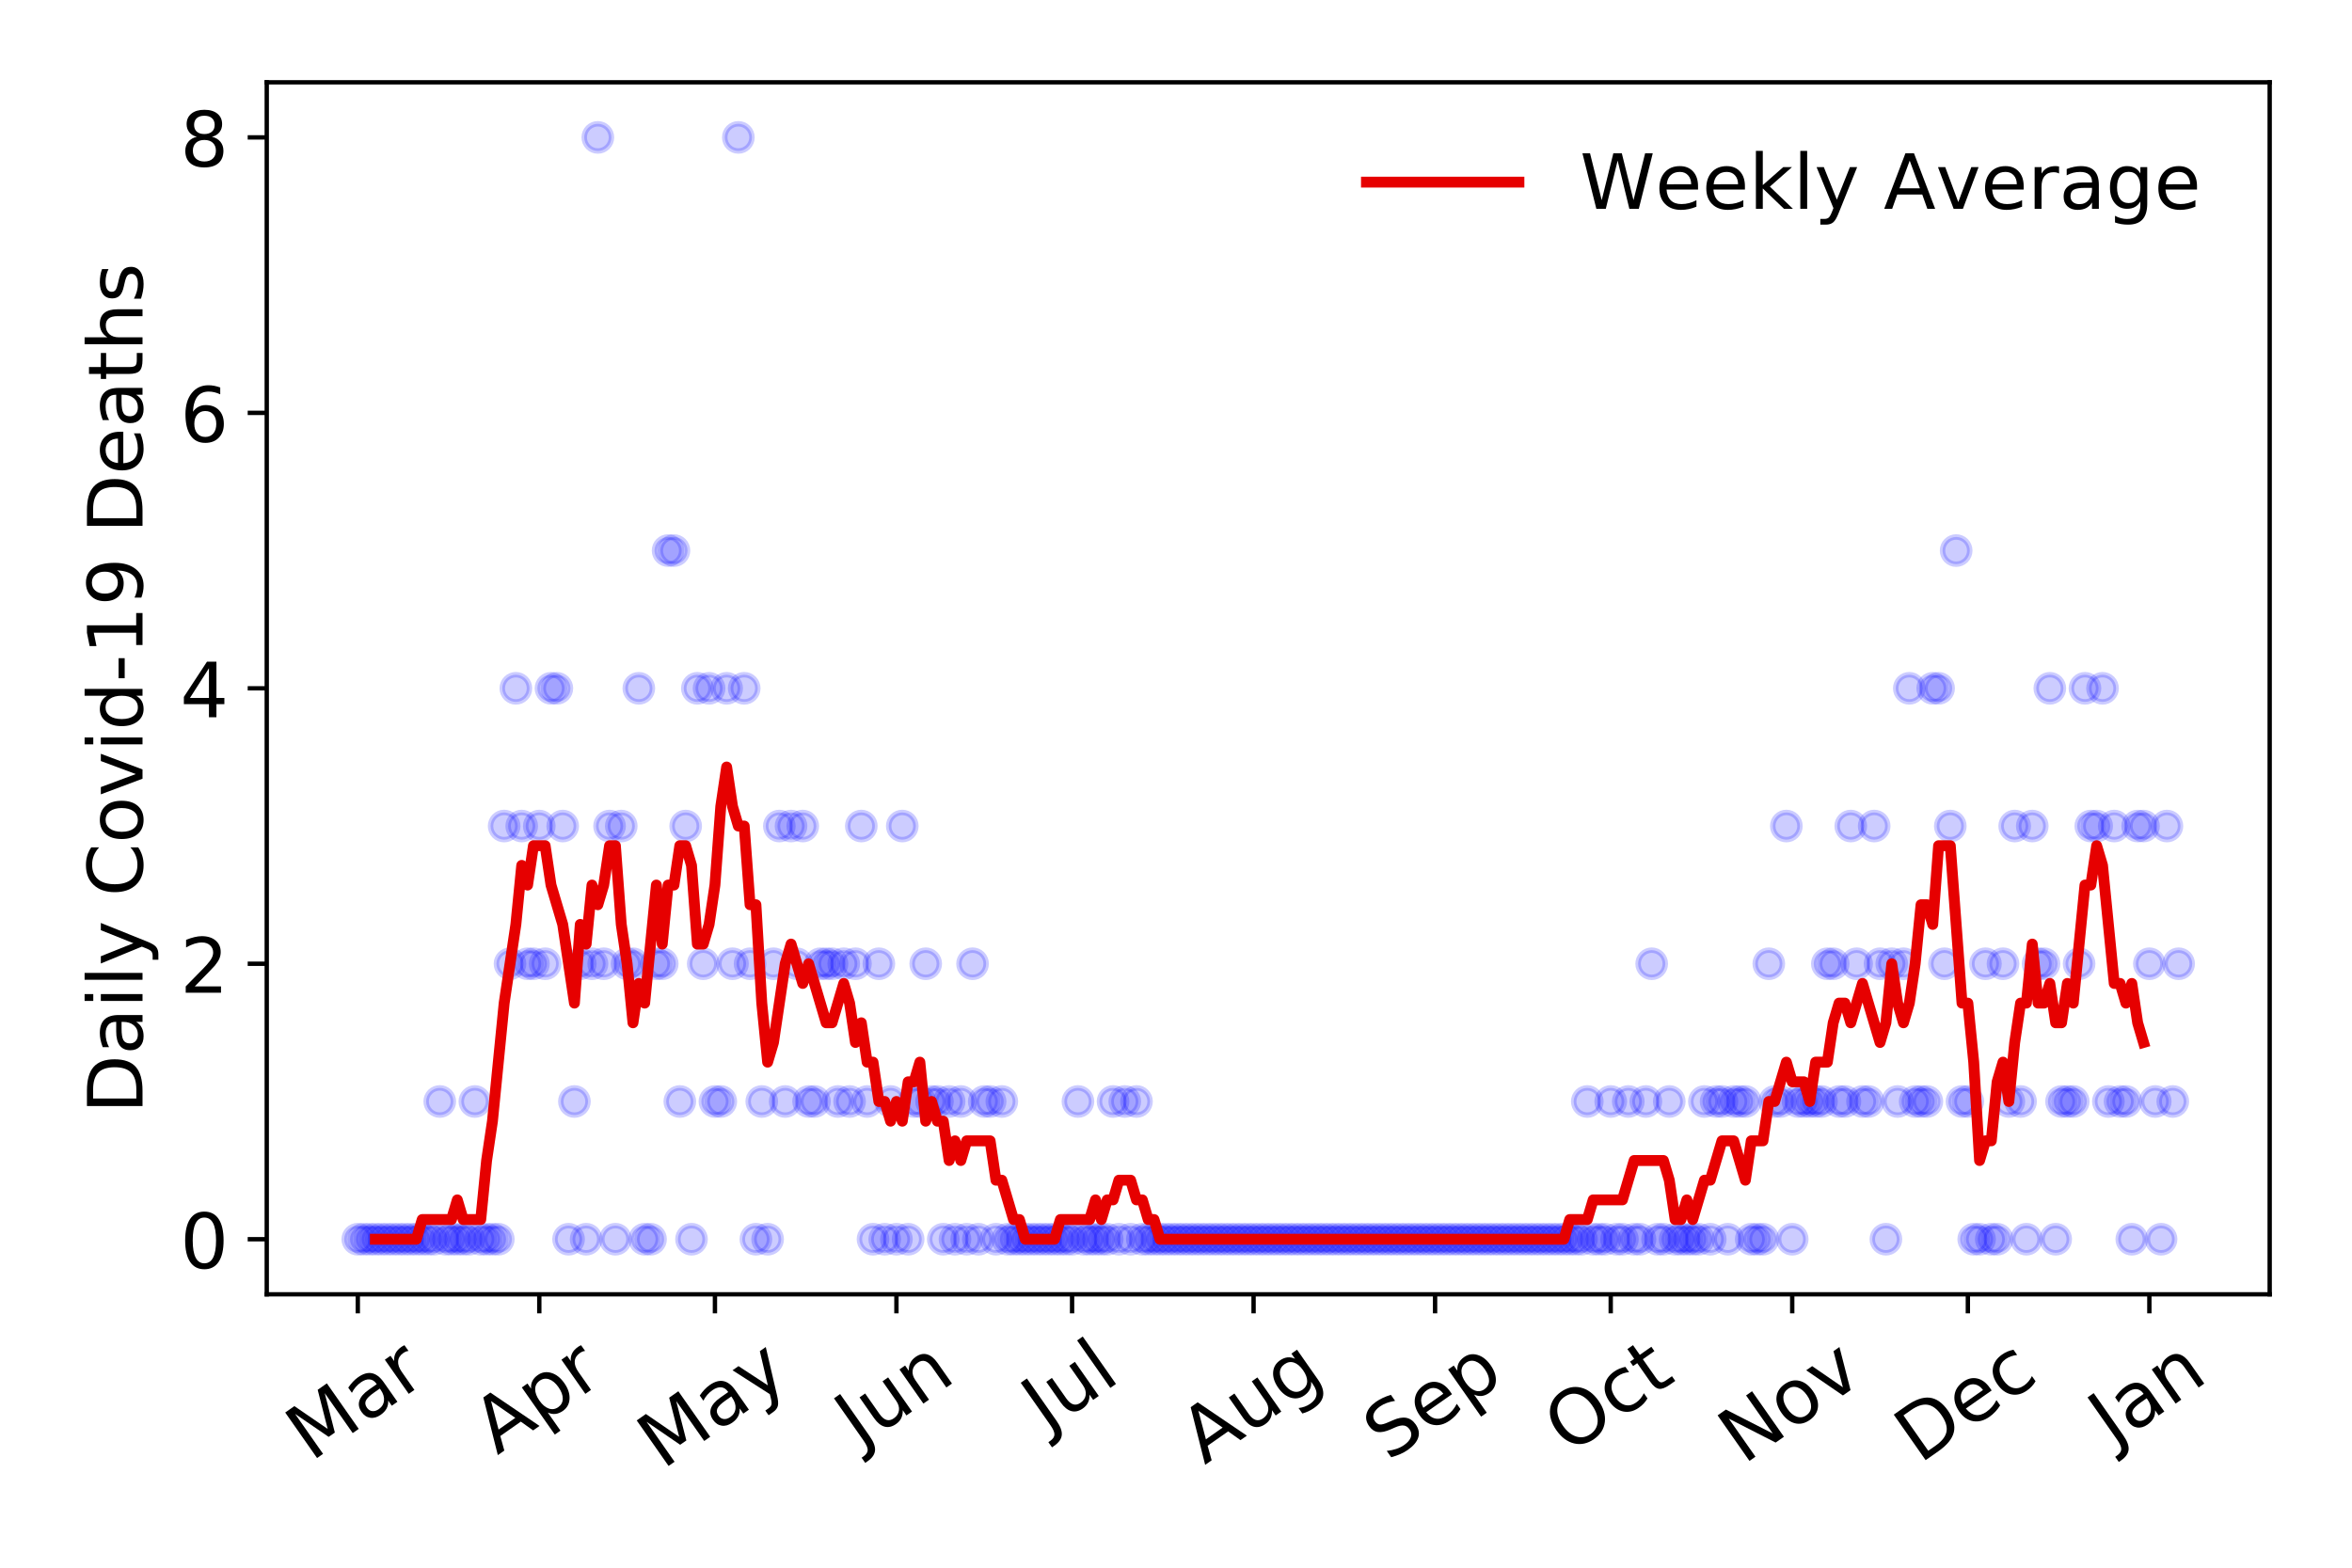 <?xml version="1.0" encoding="utf-8" standalone="no"?>
<!DOCTYPE svg PUBLIC "-//W3C//DTD SVG 1.1//EN"
  "http://www.w3.org/Graphics/SVG/1.1/DTD/svg11.dtd">
<!-- Created with matplotlib (https://matplotlib.org/) -->
<svg height="288pt" version="1.1" viewBox="0 0 432 288" width="432pt" xmlns="http://www.w3.org/2000/svg" xmlns:xlink="http://www.w3.org/1999/xlink">
 <defs>
  <style type="text/css">
*{stroke-linecap:butt;stroke-linejoin:round;}
  </style>
 </defs>
 <g id="figure_1">
  <g id="patch_1">
   <path d="M 0 288 
L 432 288 
L 432 0 
L 0 0 
z
" style="fill:#ffffff;"/>
  </g>
  <g id="axes_1">
   <g id="patch_2">
    <path d="M 48.995 237.778 
L 416.88 237.778 
L 416.88 15.12 
L 48.995 15.12 
z
" style="fill:#ffffff;"/>
   </g>
   <g id="matplotlib.axis_1">
    <g id="xtick_1">
     <g id="line2d_1">
      <defs>
       <path d="M 0 0 
L 0 3.5 
" id="m364c8ee143" style="stroke:#000000;stroke-width:0.8;"/>
      </defs>
      <g>
       <use style="stroke:#000000;stroke-width:0.8;" x="65.717" xlink:href="#m364c8ee143" y="237.778"/>
      </g>
     </g>
     <g id="text_1">
      <!-- Mar -->
      <defs>
       <path d="M 9.812 72.906 
L 24.516 72.906 
L 43.109 23.297 
L 61.812 72.906 
L 76.516 72.906 
L 76.516 0 
L 66.891 0 
L 66.891 64.016 
L 48.094 14.016 
L 38.188 14.016 
L 19.391 64.016 
L 19.391 0 
L 9.812 0 
z
" id="DejaVuSans-77"/>
       <path d="M 34.281 27.484 
Q 23.391 27.484 19.188 25 
Q 14.984 22.516 14.984 16.5 
Q 14.984 11.719 18.141 8.906 
Q 21.297 6.109 26.703 6.109 
Q 34.188 6.109 38.703 11.406 
Q 43.219 16.703 43.219 25.484 
L 43.219 27.484 
z
M 52.203 31.203 
L 52.203 0 
L 43.219 0 
L 43.219 8.297 
Q 40.141 3.328 35.547 0.953 
Q 30.953 -1.422 24.312 -1.422 
Q 15.922 -1.422 10.953 3.297 
Q 6 8.016 6 15.922 
Q 6 25.141 12.172 29.828 
Q 18.359 34.516 30.609 34.516 
L 43.219 34.516 
L 43.219 35.406 
Q 43.219 41.609 39.141 45 
Q 35.062 48.391 27.688 48.391 
Q 23 48.391 18.547 47.266 
Q 14.109 46.141 10.016 43.891 
L 10.016 52.203 
Q 14.938 54.109 19.578 55.047 
Q 24.219 56 28.609 56 
Q 40.484 56 46.344 49.844 
Q 52.203 43.703 52.203 31.203 
z
" id="DejaVuSans-97"/>
       <path d="M 41.109 46.297 
Q 39.594 47.172 37.812 47.578 
Q 36.031 48 33.891 48 
Q 26.266 48 22.188 43.047 
Q 18.109 38.094 18.109 28.812 
L 18.109 0 
L 9.078 0 
L 9.078 54.688 
L 18.109 54.688 
L 18.109 46.188 
Q 20.953 51.172 25.484 53.578 
Q 30.031 56 36.531 56 
Q 37.453 56 38.578 55.875 
Q 39.703 55.766 41.062 55.516 
z
" id="DejaVuSans-114"/>
      </defs>
      <g transform="translate(57.114 268.643)rotate(-35)scale(0.14 -0.14)">
       <use xlink:href="#DejaVuSans-77"/>
       <use x="86.279" xlink:href="#DejaVuSans-97"/>
       <use x="147.559" xlink:href="#DejaVuSans-114"/>
      </g>
     </g>
    </g>
    <g id="xtick_2">
     <g id="line2d_2">
      <g>
       <use style="stroke:#000000;stroke-width:0.8;" x="99.054" xlink:href="#m364c8ee143" y="237.778"/>
      </g>
     </g>
     <g id="text_2">
      <!-- Apr -->
      <defs>
       <path d="M 34.188 63.188 
L 20.797 26.906 
L 47.609 26.906 
z
M 28.609 72.906 
L 39.797 72.906 
L 67.578 0 
L 57.328 0 
L 50.688 18.703 
L 17.828 18.703 
L 11.188 0 
L 0.781 0 
z
" id="DejaVuSans-65"/>
       <path d="M 18.109 8.203 
L 18.109 -20.797 
L 9.078 -20.797 
L 9.078 54.688 
L 18.109 54.688 
L 18.109 46.391 
Q 20.953 51.266 25.266 53.625 
Q 29.594 56 35.594 56 
Q 45.562 56 51.781 48.094 
Q 58.016 40.188 58.016 27.297 
Q 58.016 14.406 51.781 6.484 
Q 45.562 -1.422 35.594 -1.422 
Q 29.594 -1.422 25.266 0.953 
Q 20.953 3.328 18.109 8.203 
z
M 48.688 27.297 
Q 48.688 37.203 44.609 42.844 
Q 40.531 48.484 33.406 48.484 
Q 26.266 48.484 22.188 42.844 
Q 18.109 37.203 18.109 27.297 
Q 18.109 17.391 22.188 11.75 
Q 26.266 6.109 33.406 6.109 
Q 40.531 6.109 44.609 11.75 
Q 48.688 17.391 48.688 27.297 
z
" id="DejaVuSans-112"/>
      </defs>
      <g transform="translate(91.349 267.384)rotate(-35)scale(0.14 -0.14)">
       <use xlink:href="#DejaVuSans-65"/>
       <use x="68.408" xlink:href="#DejaVuSans-112"/>
       <use x="131.885" xlink:href="#DejaVuSans-114"/>
      </g>
     </g>
    </g>
    <g id="xtick_3">
     <g id="line2d_3">
      <g>
       <use style="stroke:#000000;stroke-width:0.8;" x="131.315" xlink:href="#m364c8ee143" y="237.778"/>
      </g>
     </g>
     <g id="text_3">
      <!-- May -->
      <defs>
       <path d="M 32.172 -5.078 
Q 28.375 -14.844 24.75 -17.812 
Q 21.141 -20.797 15.094 -20.797 
L 7.906 -20.797 
L 7.906 -13.281 
L 13.188 -13.281 
Q 16.891 -13.281 18.938 -11.516 
Q 21 -9.766 23.484 -3.219 
L 25.094 0.875 
L 2.984 54.688 
L 12.5 54.688 
L 29.594 11.922 
L 46.688 54.688 
L 56.203 54.688 
z
" id="DejaVuSans-121"/>
      </defs>
      <g transform="translate(121.675 270.094)rotate(-35)scale(0.14 -0.14)">
       <use xlink:href="#DejaVuSans-77"/>
       <use x="86.279" xlink:href="#DejaVuSans-97"/>
       <use x="147.559" xlink:href="#DejaVuSans-121"/>
      </g>
     </g>
    </g>
    <g id="xtick_4">
     <g id="line2d_4">
      <g>
       <use style="stroke:#000000;stroke-width:0.8;" x="164.651" xlink:href="#m364c8ee143" y="237.778"/>
      </g>
     </g>
     <g id="text_4">
      <!-- Jun -->
      <defs>
       <path d="M 9.812 72.906 
L 19.672 72.906 
L 19.672 5.078 
Q 19.672 -8.109 14.672 -14.062 
Q 9.672 -20.016 -1.422 -20.016 
L -5.172 -20.016 
L -5.172 -11.719 
L -2.094 -11.719 
Q 4.438 -11.719 7.125 -8.047 
Q 9.812 -4.391 9.812 5.078 
z
" id="DejaVuSans-74"/>
       <path d="M 8.5 21.578 
L 8.5 54.688 
L 17.484 54.688 
L 17.484 21.922 
Q 17.484 14.156 20.5 10.266 
Q 23.531 6.391 29.594 6.391 
Q 36.859 6.391 41.078 11.031 
Q 45.312 15.672 45.312 23.688 
L 45.312 54.688 
L 54.297 54.688 
L 54.297 0 
L 45.312 0 
L 45.312 8.406 
Q 42.047 3.422 37.719 1 
Q 33.406 -1.422 27.688 -1.422 
Q 18.266 -1.422 13.375 4.438 
Q 8.5 10.297 8.5 21.578 
z
M 31.109 56 
z
" id="DejaVuSans-117"/>
       <path d="M 54.891 33.016 
L 54.891 0 
L 45.906 0 
L 45.906 32.719 
Q 45.906 40.484 42.875 44.328 
Q 39.844 48.188 33.797 48.188 
Q 26.516 48.188 22.312 43.547 
Q 18.109 38.922 18.109 30.906 
L 18.109 0 
L 9.078 0 
L 9.078 54.688 
L 18.109 54.688 
L 18.109 46.188 
Q 21.344 51.125 25.703 53.562 
Q 30.078 56 35.797 56 
Q 45.219 56 50.047 50.172 
Q 54.891 44.344 54.891 33.016 
z
" id="DejaVuSans-110"/>
      </defs>
      <g transform="translate(157.908 266.039)rotate(-35)scale(0.14 -0.14)">
       <use xlink:href="#DejaVuSans-74"/>
       <use x="29.492" xlink:href="#DejaVuSans-117"/>
       <use x="92.871" xlink:href="#DejaVuSans-110"/>
      </g>
     </g>
    </g>
    <g id="xtick_5">
     <g id="line2d_5">
      <g>
       <use style="stroke:#000000;stroke-width:0.8;" x="196.913" xlink:href="#m364c8ee143" y="237.778"/>
      </g>
     </g>
     <g id="text_5">
      <!-- Jul -->
      <defs>
       <path d="M 9.422 75.984 
L 18.406 75.984 
L 18.406 0 
L 9.422 0 
z
" id="DejaVuSans-108"/>
      </defs>
      <g transform="translate(192.21 263.181)rotate(-35)scale(0.14 -0.14)">
       <use xlink:href="#DejaVuSans-74"/>
       <use x="29.492" xlink:href="#DejaVuSans-117"/>
       <use x="92.871" xlink:href="#DejaVuSans-108"/>
      </g>
     </g>
    </g>
    <g id="xtick_6">
     <g id="line2d_6">
      <g>
       <use style="stroke:#000000;stroke-width:0.8;" x="230.249" xlink:href="#m364c8ee143" y="237.778"/>
      </g>
     </g>
     <g id="text_6">
      <!-- Aug -->
      <defs>
       <path d="M 45.406 27.984 
Q 45.406 37.75 41.375 43.109 
Q 37.359 48.484 30.078 48.484 
Q 22.859 48.484 18.828 43.109 
Q 14.797 37.75 14.797 27.984 
Q 14.797 18.266 18.828 12.891 
Q 22.859 7.516 30.078 7.516 
Q 37.359 7.516 41.375 12.891 
Q 45.406 18.266 45.406 27.984 
z
M 54.391 6.781 
Q 54.391 -7.172 48.188 -13.984 
Q 42 -20.797 29.203 -20.797 
Q 24.469 -20.797 20.266 -20.094 
Q 16.062 -19.391 12.109 -17.922 
L 12.109 -9.188 
Q 16.062 -11.328 19.922 -12.344 
Q 23.781 -13.375 27.781 -13.375 
Q 36.625 -13.375 41.016 -8.766 
Q 45.406 -4.156 45.406 5.172 
L 45.406 9.625 
Q 42.625 4.781 38.281 2.391 
Q 33.938 0 27.875 0 
Q 17.828 0 11.672 7.656 
Q 5.516 15.328 5.516 27.984 
Q 5.516 40.672 11.672 48.328 
Q 17.828 56 27.875 56 
Q 33.938 56 38.281 53.609 
Q 42.625 51.219 45.406 46.391 
L 45.406 54.688 
L 54.391 54.688 
z
" id="DejaVuSans-103"/>
      </defs>
      <g transform="translate(221.268 269.172)rotate(-35)scale(0.14 -0.14)">
       <use xlink:href="#DejaVuSans-65"/>
       <use x="68.408" xlink:href="#DejaVuSans-117"/>
       <use x="131.787" xlink:href="#DejaVuSans-103"/>
      </g>
     </g>
    </g>
    <g id="xtick_7">
     <g id="line2d_7">
      <g>
       <use style="stroke:#000000;stroke-width:0.8;" x="263.586" xlink:href="#m364c8ee143" y="237.778"/>
      </g>
     </g>
     <g id="text_7">
      <!-- Sep -->
      <defs>
       <path d="M 53.516 70.516 
L 53.516 60.891 
Q 47.906 63.578 42.922 64.891 
Q 37.938 66.219 33.297 66.219 
Q 25.25 66.219 20.875 63.094 
Q 16.5 59.969 16.5 54.203 
Q 16.5 49.359 19.406 46.891 
Q 22.312 44.438 30.422 42.922 
L 36.375 41.703 
Q 47.406 39.594 52.656 34.297 
Q 57.906 29 57.906 20.125 
Q 57.906 9.516 50.797 4.047 
Q 43.703 -1.422 29.984 -1.422 
Q 24.812 -1.422 18.969 -0.25 
Q 13.141 0.922 6.891 3.219 
L 6.891 13.375 
Q 12.891 10.016 18.656 8.297 
Q 24.422 6.594 29.984 6.594 
Q 38.422 6.594 43.016 9.906 
Q 47.609 13.234 47.609 19.391 
Q 47.609 24.75 44.312 27.781 
Q 41.016 30.812 33.5 32.328 
L 27.484 33.5 
Q 16.453 35.688 11.516 40.375 
Q 6.594 45.062 6.594 53.422 
Q 6.594 63.094 13.406 68.656 
Q 20.219 74.219 32.172 74.219 
Q 37.312 74.219 42.625 73.281 
Q 47.953 72.359 53.516 70.516 
z
" id="DejaVuSans-83"/>
       <path d="M 56.203 29.594 
L 56.203 25.203 
L 14.891 25.203 
Q 15.484 15.922 20.484 11.062 
Q 25.484 6.203 34.422 6.203 
Q 39.594 6.203 44.453 7.469 
Q 49.312 8.734 54.109 11.281 
L 54.109 2.781 
Q 49.266 0.734 44.188 -0.344 
Q 39.109 -1.422 33.891 -1.422 
Q 20.797 -1.422 13.156 6.188 
Q 5.516 13.812 5.516 26.812 
Q 5.516 40.234 12.766 48.109 
Q 20.016 56 32.328 56 
Q 43.359 56 49.781 48.891 
Q 56.203 41.797 56.203 29.594 
z
M 47.219 32.234 
Q 47.125 39.594 43.094 43.984 
Q 39.062 48.391 32.422 48.391 
Q 24.906 48.391 20.391 44.141 
Q 15.875 39.891 15.188 32.172 
z
" id="DejaVuSans-101"/>
      </defs>
      <g transform="translate(254.993 268.629)rotate(-35)scale(0.14 -0.14)">
       <use xlink:href="#DejaVuSans-83"/>
       <use x="63.477" xlink:href="#DejaVuSans-101"/>
       <use x="125" xlink:href="#DejaVuSans-112"/>
      </g>
     </g>
    </g>
    <g id="xtick_8">
     <g id="line2d_8">
      <g>
       <use style="stroke:#000000;stroke-width:0.8;" x="295.847" xlink:href="#m364c8ee143" y="237.778"/>
      </g>
     </g>
     <g id="text_8">
      <!-- Oct -->
      <defs>
       <path d="M 39.406 66.219 
Q 28.656 66.219 22.328 58.203 
Q 16.016 50.203 16.016 36.375 
Q 16.016 22.609 22.328 14.594 
Q 28.656 6.594 39.406 6.594 
Q 50.141 6.594 56.422 14.594 
Q 62.703 22.609 62.703 36.375 
Q 62.703 50.203 56.422 58.203 
Q 50.141 66.219 39.406 66.219 
z
M 39.406 74.219 
Q 54.734 74.219 63.906 63.938 
Q 73.094 53.656 73.094 36.375 
Q 73.094 19.141 63.906 8.859 
Q 54.734 -1.422 39.406 -1.422 
Q 24.031 -1.422 14.812 8.828 
Q 5.609 19.094 5.609 36.375 
Q 5.609 53.656 14.812 63.938 
Q 24.031 74.219 39.406 74.219 
z
" id="DejaVuSans-79"/>
       <path d="M 48.781 52.594 
L 48.781 44.188 
Q 44.969 46.297 41.141 47.344 
Q 37.312 48.391 33.406 48.391 
Q 24.656 48.391 19.812 42.844 
Q 14.984 37.312 14.984 27.297 
Q 14.984 17.281 19.812 11.734 
Q 24.656 6.203 33.406 6.203 
Q 37.312 6.203 41.141 7.25 
Q 44.969 8.297 48.781 10.406 
L 48.781 2.094 
Q 45.016 0.344 40.984 -0.531 
Q 36.969 -1.422 32.422 -1.422 
Q 20.062 -1.422 12.781 6.344 
Q 5.516 14.109 5.516 27.297 
Q 5.516 40.672 12.859 48.328 
Q 20.219 56 33.016 56 
Q 37.156 56 41.109 55.141 
Q 45.062 54.297 48.781 52.594 
z
" id="DejaVuSans-99"/>
       <path d="M 18.312 70.219 
L 18.312 54.688 
L 36.812 54.688 
L 36.812 47.703 
L 18.312 47.703 
L 18.312 18.016 
Q 18.312 11.328 20.141 9.422 
Q 21.969 7.516 27.594 7.516 
L 36.812 7.516 
L 36.812 0 
L 27.594 0 
Q 17.188 0 13.234 3.875 
Q 9.281 7.766 9.281 18.016 
L 9.281 47.703 
L 2.688 47.703 
L 2.688 54.688 
L 9.281 54.688 
L 9.281 70.219 
z
" id="DejaVuSans-116"/>
      </defs>
      <g transform="translate(288.148 267.377)rotate(-35)scale(0.14 -0.14)">
       <use xlink:href="#DejaVuSans-79"/>
       <use x="78.711" xlink:href="#DejaVuSans-99"/>
       <use x="133.691" xlink:href="#DejaVuSans-116"/>
      </g>
     </g>
    </g>
    <g id="xtick_9">
     <g id="line2d_9">
      <g>
       <use style="stroke:#000000;stroke-width:0.8;" x="329.183" xlink:href="#m364c8ee143" y="237.778"/>
      </g>
     </g>
     <g id="text_9">
      <!-- Nov -->
      <defs>
       <path d="M 9.812 72.906 
L 23.094 72.906 
L 55.422 11.922 
L 55.422 72.906 
L 64.984 72.906 
L 64.984 0 
L 51.703 0 
L 19.391 60.984 
L 19.391 0 
L 9.812 0 
z
" id="DejaVuSans-78"/>
       <path d="M 30.609 48.391 
Q 23.391 48.391 19.188 42.75 
Q 14.984 37.109 14.984 27.297 
Q 14.984 17.484 19.156 11.844 
Q 23.344 6.203 30.609 6.203 
Q 37.797 6.203 41.984 11.859 
Q 46.188 17.531 46.188 27.297 
Q 46.188 37.016 41.984 42.703 
Q 37.797 48.391 30.609 48.391 
z
M 30.609 56 
Q 42.328 56 49.016 48.375 
Q 55.719 40.766 55.719 27.297 
Q 55.719 13.875 49.016 6.219 
Q 42.328 -1.422 30.609 -1.422 
Q 18.844 -1.422 12.172 6.219 
Q 5.516 13.875 5.516 27.297 
Q 5.516 40.766 12.172 48.375 
Q 18.844 56 30.609 56 
z
" id="DejaVuSans-111"/>
       <path d="M 2.984 54.688 
L 12.5 54.688 
L 29.594 8.797 
L 46.688 54.688 
L 56.203 54.688 
L 35.688 0 
L 23.484 0 
z
" id="DejaVuSans-118"/>
      </defs>
      <g transform="translate(320.207 269.166)rotate(-35)scale(0.14 -0.14)">
       <use xlink:href="#DejaVuSans-78"/>
       <use x="74.805" xlink:href="#DejaVuSans-111"/>
       <use x="135.986" xlink:href="#DejaVuSans-118"/>
      </g>
     </g>
    </g>
    <g id="xtick_10">
     <g id="line2d_10">
      <g>
       <use style="stroke:#000000;stroke-width:0.8;" x="361.445" xlink:href="#m364c8ee143" y="237.778"/>
      </g>
     </g>
     <g id="text_10">
      <!-- Dec -->
      <defs>
       <path d="M 19.672 64.797 
L 19.672 8.109 
L 31.594 8.109 
Q 46.688 8.109 53.688 14.938 
Q 60.688 21.781 60.688 36.531 
Q 60.688 51.172 53.688 57.984 
Q 46.688 64.797 31.594 64.797 
z
M 9.812 72.906 
L 30.078 72.906 
Q 51.266 72.906 61.172 64.094 
Q 71.094 55.281 71.094 36.531 
Q 71.094 17.672 61.125 8.828 
Q 51.172 0 30.078 0 
L 9.812 0 
z
" id="DejaVuSans-68"/>
      </defs>
      <g transform="translate(352.564 269.032)rotate(-35)scale(0.14 -0.14)">
       <use xlink:href="#DejaVuSans-68"/>
       <use x="77.002" xlink:href="#DejaVuSans-101"/>
       <use x="138.525" xlink:href="#DejaVuSans-99"/>
      </g>
     </g>
    </g>
    <g id="xtick_11">
     <g id="line2d_11">
      <g>
       <use style="stroke:#000000;stroke-width:0.8;" x="394.781" xlink:href="#m364c8ee143" y="237.778"/>
      </g>
     </g>
     <g id="text_11">
      <!-- Jan -->
      <g transform="translate(388.157 265.871)rotate(-35)scale(0.14 -0.14)">
       <use xlink:href="#DejaVuSans-74"/>
       <use x="29.492" xlink:href="#DejaVuSans-97"/>
       <use x="90.771" xlink:href="#DejaVuSans-110"/>
      </g>
     </g>
    </g>
   </g>
   <g id="matplotlib.axis_2">
    <g id="ytick_1">
     <g id="line2d_12">
      <defs>
       <path d="M 0 0 
L -3.5 0 
" id="mf5ed711f1c" style="stroke:#000000;stroke-width:0.8;"/>
      </defs>
      <g>
       <use style="stroke:#000000;stroke-width:0.8;" x="48.995" xlink:href="#mf5ed711f1c" y="227.657"/>
      </g>
     </g>
     <g id="text_12">
      <!-- 0 -->
      <defs>
       <path d="M 31.781 66.406 
Q 24.172 66.406 20.328 58.906 
Q 16.5 51.422 16.5 36.375 
Q 16.5 21.391 20.328 13.891 
Q 24.172 6.391 31.781 6.391 
Q 39.453 6.391 43.281 13.891 
Q 47.125 21.391 47.125 36.375 
Q 47.125 51.422 43.281 58.906 
Q 39.453 66.406 31.781 66.406 
z
M 31.781 74.219 
Q 44.047 74.219 50.516 64.516 
Q 56.984 54.828 56.984 36.375 
Q 56.984 17.969 50.516 8.266 
Q 44.047 -1.422 31.781 -1.422 
Q 19.531 -1.422 13.062 8.266 
Q 6.594 17.969 6.594 36.375 
Q 6.594 54.828 13.062 64.516 
Q 19.531 74.219 31.781 74.219 
z
" id="DejaVuSans-48"/>
      </defs>
      <g transform="translate(33.087 232.976)scale(0.14 -0.14)">
       <use xlink:href="#DejaVuSans-48"/>
      </g>
     </g>
    </g>
    <g id="ytick_2">
     <g id="line2d_13">
      <g>
       <use style="stroke:#000000;stroke-width:0.8;" x="48.995" xlink:href="#mf5ed711f1c" y="177.053"/>
      </g>
     </g>
     <g id="text_13">
      <!-- 2 -->
      <defs>
       <path d="M 19.188 8.297 
L 53.609 8.297 
L 53.609 0 
L 7.328 0 
L 7.328 8.297 
Q 12.938 14.109 22.625 23.891 
Q 32.328 33.688 34.812 36.531 
Q 39.547 41.844 41.422 45.531 
Q 43.312 49.219 43.312 52.781 
Q 43.312 58.594 39.234 62.25 
Q 35.156 65.922 28.609 65.922 
Q 23.969 65.922 18.812 64.312 
Q 13.672 62.703 7.812 59.422 
L 7.812 69.391 
Q 13.766 71.781 18.938 73 
Q 24.125 74.219 28.422 74.219 
Q 39.75 74.219 46.484 68.547 
Q 53.219 62.891 53.219 53.422 
Q 53.219 48.922 51.531 44.891 
Q 49.859 40.875 45.406 35.406 
Q 44.188 33.984 37.641 27.219 
Q 31.109 20.453 19.188 8.297 
z
" id="DejaVuSans-50"/>
      </defs>
      <g transform="translate(33.087 182.372)scale(0.14 -0.14)">
       <use xlink:href="#DejaVuSans-50"/>
      </g>
     </g>
    </g>
    <g id="ytick_3">
     <g id="line2d_14">
      <g>
       <use style="stroke:#000000;stroke-width:0.8;" x="48.995" xlink:href="#mf5ed711f1c" y="126.449"/>
      </g>
     </g>
     <g id="text_14">
      <!-- 4 -->
      <defs>
       <path d="M 37.797 64.312 
L 12.891 25.391 
L 37.797 25.391 
z
M 35.203 72.906 
L 47.609 72.906 
L 47.609 25.391 
L 58.016 25.391 
L 58.016 17.188 
L 47.609 17.188 
L 47.609 0 
L 37.797 0 
L 37.797 17.188 
L 4.891 17.188 
L 4.891 26.703 
z
" id="DejaVuSans-52"/>
      </defs>
      <g transform="translate(33.087 131.768)scale(0.14 -0.14)">
       <use xlink:href="#DejaVuSans-52"/>
      </g>
     </g>
    </g>
    <g id="ytick_4">
     <g id="line2d_15">
      <g>
       <use style="stroke:#000000;stroke-width:0.8;" x="48.995" xlink:href="#mf5ed711f1c" y="75.845"/>
      </g>
     </g>
     <g id="text_15">
      <!-- 6 -->
      <defs>
       <path d="M 33.016 40.375 
Q 26.375 40.375 22.484 35.828 
Q 18.609 31.297 18.609 23.391 
Q 18.609 15.531 22.484 10.953 
Q 26.375 6.391 33.016 6.391 
Q 39.656 6.391 43.531 10.953 
Q 47.406 15.531 47.406 23.391 
Q 47.406 31.297 43.531 35.828 
Q 39.656 40.375 33.016 40.375 
z
M 52.594 71.297 
L 52.594 62.312 
Q 48.875 64.062 45.094 64.984 
Q 41.312 65.922 37.594 65.922 
Q 27.828 65.922 22.672 59.328 
Q 17.531 52.734 16.797 39.406 
Q 19.672 43.656 24.016 45.922 
Q 28.375 48.188 33.594 48.188 
Q 44.578 48.188 50.953 41.516 
Q 57.328 34.859 57.328 23.391 
Q 57.328 12.156 50.688 5.359 
Q 44.047 -1.422 33.016 -1.422 
Q 20.359 -1.422 13.672 8.266 
Q 6.984 17.969 6.984 36.375 
Q 6.984 53.656 15.188 63.938 
Q 23.391 74.219 37.203 74.219 
Q 40.922 74.219 44.703 73.484 
Q 48.484 72.75 52.594 71.297 
z
" id="DejaVuSans-54"/>
      </defs>
      <g transform="translate(33.087 81.164)scale(0.14 -0.14)">
       <use xlink:href="#DejaVuSans-54"/>
      </g>
     </g>
    </g>
    <g id="ytick_5">
     <g id="line2d_16">
      <g>
       <use style="stroke:#000000;stroke-width:0.8;" x="48.995" xlink:href="#mf5ed711f1c" y="25.241"/>
      </g>
     </g>
     <g id="text_16">
      <!-- 8 -->
      <defs>
       <path d="M 31.781 34.625 
Q 24.75 34.625 20.719 30.859 
Q 16.703 27.094 16.703 20.516 
Q 16.703 13.922 20.719 10.156 
Q 24.75 6.391 31.781 6.391 
Q 38.812 6.391 42.859 10.172 
Q 46.922 13.969 46.922 20.516 
Q 46.922 27.094 42.891 30.859 
Q 38.875 34.625 31.781 34.625 
z
M 21.922 38.812 
Q 15.578 40.375 12.031 44.719 
Q 8.5 49.078 8.5 55.328 
Q 8.5 64.062 14.719 69.141 
Q 20.953 74.219 31.781 74.219 
Q 42.672 74.219 48.875 69.141 
Q 55.078 64.062 55.078 55.328 
Q 55.078 49.078 51.531 44.719 
Q 48 40.375 41.703 38.812 
Q 48.828 37.156 52.797 32.312 
Q 56.781 27.484 56.781 20.516 
Q 56.781 9.906 50.312 4.234 
Q 43.844 -1.422 31.781 -1.422 
Q 19.734 -1.422 13.25 4.234 
Q 6.781 9.906 6.781 20.516 
Q 6.781 27.484 10.781 32.312 
Q 14.797 37.156 21.922 38.812 
z
M 18.312 54.391 
Q 18.312 48.734 21.844 45.562 
Q 25.391 42.391 31.781 42.391 
Q 38.141 42.391 41.719 45.562 
Q 45.312 48.734 45.312 54.391 
Q 45.312 60.062 41.719 63.234 
Q 38.141 66.406 31.781 66.406 
Q 25.391 66.406 21.844 63.234 
Q 18.312 60.062 18.312 54.391 
z
" id="DejaVuSans-56"/>
      </defs>
      <g transform="translate(33.087 30.56)scale(0.14 -0.14)">
       <use xlink:href="#DejaVuSans-56"/>
      </g>
     </g>
    </g>
    <g id="text_17">
     <!-- Daily Covid-19 Deaths -->
     <defs>
      <path d="M 9.422 54.688 
L 18.406 54.688 
L 18.406 0 
L 9.422 0 
z
M 9.422 75.984 
L 18.406 75.984 
L 18.406 64.594 
L 9.422 64.594 
z
" id="DejaVuSans-105"/>
      <path id="DejaVuSans-32"/>
      <path d="M 64.406 67.281 
L 64.406 56.891 
Q 59.422 61.531 53.781 63.812 
Q 48.141 66.109 41.797 66.109 
Q 29.297 66.109 22.656 58.469 
Q 16.016 50.828 16.016 36.375 
Q 16.016 21.969 22.656 14.328 
Q 29.297 6.688 41.797 6.688 
Q 48.141 6.688 53.781 8.984 
Q 59.422 11.281 64.406 15.922 
L 64.406 5.609 
Q 59.234 2.094 53.438 0.328 
Q 47.656 -1.422 41.219 -1.422 
Q 24.656 -1.422 15.125 8.703 
Q 5.609 18.844 5.609 36.375 
Q 5.609 53.953 15.125 64.078 
Q 24.656 74.219 41.219 74.219 
Q 47.75 74.219 53.531 72.484 
Q 59.328 70.75 64.406 67.281 
z
" id="DejaVuSans-67"/>
      <path d="M 45.406 46.391 
L 45.406 75.984 
L 54.391 75.984 
L 54.391 0 
L 45.406 0 
L 45.406 8.203 
Q 42.578 3.328 38.25 0.953 
Q 33.938 -1.422 27.875 -1.422 
Q 17.969 -1.422 11.734 6.484 
Q 5.516 14.406 5.516 27.297 
Q 5.516 40.188 11.734 48.094 
Q 17.969 56 27.875 56 
Q 33.938 56 38.25 53.625 
Q 42.578 51.266 45.406 46.391 
z
M 14.797 27.297 
Q 14.797 17.391 18.875 11.75 
Q 22.953 6.109 30.078 6.109 
Q 37.203 6.109 41.297 11.75 
Q 45.406 17.391 45.406 27.297 
Q 45.406 37.203 41.297 42.844 
Q 37.203 48.484 30.078 48.484 
Q 22.953 48.484 18.875 42.844 
Q 14.797 37.203 14.797 27.297 
z
" id="DejaVuSans-100"/>
      <path d="M 4.891 31.391 
L 31.203 31.391 
L 31.203 23.391 
L 4.891 23.391 
z
" id="DejaVuSans-45"/>
      <path d="M 12.406 8.297 
L 28.516 8.297 
L 28.516 63.922 
L 10.984 60.406 
L 10.984 69.391 
L 28.422 72.906 
L 38.281 72.906 
L 38.281 8.297 
L 54.391 8.297 
L 54.391 0 
L 12.406 0 
z
" id="DejaVuSans-49"/>
      <path d="M 10.984 1.516 
L 10.984 10.5 
Q 14.703 8.734 18.5 7.812 
Q 22.312 6.891 25.984 6.891 
Q 35.75 6.891 40.891 13.453 
Q 46.047 20.016 46.781 33.406 
Q 43.953 29.203 39.594 26.953 
Q 35.25 24.703 29.984 24.703 
Q 19.047 24.703 12.672 31.312 
Q 6.297 37.938 6.297 49.422 
Q 6.297 60.641 12.938 67.422 
Q 19.578 74.219 30.609 74.219 
Q 43.266 74.219 49.922 64.516 
Q 56.594 54.828 56.594 36.375 
Q 56.594 19.141 48.406 8.859 
Q 40.234 -1.422 26.422 -1.422 
Q 22.703 -1.422 18.891 -0.688 
Q 15.094 0.047 10.984 1.516 
z
M 30.609 32.422 
Q 37.25 32.422 41.125 36.953 
Q 45.016 41.5 45.016 49.422 
Q 45.016 57.281 41.125 61.844 
Q 37.25 66.406 30.609 66.406 
Q 23.969 66.406 20.094 61.844 
Q 16.219 57.281 16.219 49.422 
Q 16.219 41.5 20.094 36.953 
Q 23.969 32.422 30.609 32.422 
z
" id="DejaVuSans-57"/>
      <path d="M 54.891 33.016 
L 54.891 0 
L 45.906 0 
L 45.906 32.719 
Q 45.906 40.484 42.875 44.328 
Q 39.844 48.188 33.797 48.188 
Q 26.516 48.188 22.312 43.547 
Q 18.109 38.922 18.109 30.906 
L 18.109 0 
L 9.078 0 
L 9.078 75.984 
L 18.109 75.984 
L 18.109 46.188 
Q 21.344 51.125 25.703 53.562 
Q 30.078 56 35.797 56 
Q 45.219 56 50.047 50.172 
Q 54.891 44.344 54.891 33.016 
z
" id="DejaVuSans-104"/>
      <path d="M 44.281 53.078 
L 44.281 44.578 
Q 40.484 46.531 36.375 47.5 
Q 32.281 48.484 27.875 48.484 
Q 21.188 48.484 17.844 46.438 
Q 14.5 44.391 14.5 40.281 
Q 14.5 37.156 16.891 35.375 
Q 19.281 33.594 26.516 31.984 
L 29.594 31.297 
Q 39.156 29.25 43.188 25.516 
Q 47.219 21.781 47.219 15.094 
Q 47.219 7.469 41.188 3.016 
Q 35.156 -1.422 24.609 -1.422 
Q 20.219 -1.422 15.453 -0.562 
Q 10.688 0.297 5.422 2 
L 5.422 11.281 
Q 10.406 8.688 15.234 7.391 
Q 20.062 6.109 24.812 6.109 
Q 31.156 6.109 34.562 8.281 
Q 37.984 10.453 37.984 14.406 
Q 37.984 18.062 35.516 20.016 
Q 33.062 21.969 24.703 23.781 
L 21.578 24.516 
Q 13.234 26.266 9.516 29.906 
Q 5.812 33.547 5.812 39.891 
Q 5.812 47.609 11.281 51.797 
Q 16.75 56 26.812 56 
Q 31.781 56 36.172 55.266 
Q 40.578 54.547 44.281 53.078 
z
" id="DejaVuSans-115"/>
     </defs>
     <g transform="translate(26.176 204.56)rotate(-90)scale(0.14 -0.14)">
      <use xlink:href="#DejaVuSans-68"/>
      <use x="77.002" xlink:href="#DejaVuSans-97"/>
      <use x="138.281" xlink:href="#DejaVuSans-105"/>
      <use x="166.064" xlink:href="#DejaVuSans-108"/>
      <use x="193.848" xlink:href="#DejaVuSans-121"/>
      <use x="253.027" xlink:href="#DejaVuSans-32"/>
      <use x="284.814" xlink:href="#DejaVuSans-67"/>
      <use x="354.639" xlink:href="#DejaVuSans-111"/>
      <use x="415.82" xlink:href="#DejaVuSans-118"/>
      <use x="475" xlink:href="#DejaVuSans-105"/>
      <use x="502.783" xlink:href="#DejaVuSans-100"/>
      <use x="566.26" xlink:href="#DejaVuSans-45"/>
      <use x="602.344" xlink:href="#DejaVuSans-49"/>
      <use x="665.967" xlink:href="#DejaVuSans-57"/>
      <use x="729.59" xlink:href="#DejaVuSans-32"/>
      <use x="761.377" xlink:href="#DejaVuSans-68"/>
      <use x="838.379" xlink:href="#DejaVuSans-101"/>
      <use x="899.902" xlink:href="#DejaVuSans-97"/>
      <use x="961.182" xlink:href="#DejaVuSans-116"/>
      <use x="1000.391" xlink:href="#DejaVuSans-104"/>
      <use x="1063.77" xlink:href="#DejaVuSans-115"/>
     </g>
    </g>
   </g>
   <g id="line2d_17">
    <defs>
     <path d="M 0 2.5 
C 0.663 2.5 1.299 2.237 1.768 1.768 
C 2.237 1.299 2.5 0.663 2.5 0 
C 2.5 -0.663 2.237 -1.299 1.768 -1.768 
C 1.299 -2.237 0.663 -2.5 0 -2.5 
C -0.663 -2.5 -1.299 -2.237 -1.768 -1.768 
C -2.237 -1.299 -2.5 -0.663 -2.5 0 
C -2.5 0.663 -2.237 1.299 -1.768 1.768 
C -1.299 2.237 -0.663 2.5 0 2.5 
z
" id="mfab8581b9d" style="stroke:#0000ff;stroke-opacity:0.2;"/>
    </defs>
    <g clip-path="url(#p2b5344f4c8)">
     <use style="fill:#0000ff;fill-opacity:0.2;stroke:#0000ff;stroke-opacity:0.2;" x="65.717" xlink:href="#mfab8581b9d" y="227.657"/>
     <use style="fill:#0000ff;fill-opacity:0.2;stroke:#0000ff;stroke-opacity:0.2;" x="66.792" xlink:href="#mfab8581b9d" y="227.657"/>
     <use style="fill:#0000ff;fill-opacity:0.2;stroke:#0000ff;stroke-opacity:0.2;" x="67.868" xlink:href="#mfab8581b9d" y="227.657"/>
     <use style="fill:#0000ff;fill-opacity:0.2;stroke:#0000ff;stroke-opacity:0.2;" x="68.943" xlink:href="#mfab8581b9d" y="227.657"/>
     <use style="fill:#0000ff;fill-opacity:0.2;stroke:#0000ff;stroke-opacity:0.2;" x="70.019" xlink:href="#mfab8581b9d" y="227.657"/>
     <use style="fill:#0000ff;fill-opacity:0.2;stroke:#0000ff;stroke-opacity:0.2;" x="71.094" xlink:href="#mfab8581b9d" y="227.657"/>
     <use style="fill:#0000ff;fill-opacity:0.2;stroke:#0000ff;stroke-opacity:0.2;" x="72.169" xlink:href="#mfab8581b9d" y="227.657"/>
     <use style="fill:#0000ff;fill-opacity:0.2;stroke:#0000ff;stroke-opacity:0.2;" x="73.245" xlink:href="#mfab8581b9d" y="227.657"/>
     <use style="fill:#0000ff;fill-opacity:0.2;stroke:#0000ff;stroke-opacity:0.2;" x="74.32" xlink:href="#mfab8581b9d" y="227.657"/>
     <use style="fill:#0000ff;fill-opacity:0.2;stroke:#0000ff;stroke-opacity:0.2;" x="75.395" xlink:href="#mfab8581b9d" y="227.657"/>
     <use style="fill:#0000ff;fill-opacity:0.2;stroke:#0000ff;stroke-opacity:0.2;" x="76.471" xlink:href="#mfab8581b9d" y="227.657"/>
     <use style="fill:#0000ff;fill-opacity:0.2;stroke:#0000ff;stroke-opacity:0.2;" x="77.546" xlink:href="#mfab8581b9d" y="227.657"/>
     <use style="fill:#0000ff;fill-opacity:0.2;stroke:#0000ff;stroke-opacity:0.2;" x="78.622" xlink:href="#mfab8581b9d" y="227.657"/>
     <use style="fill:#0000ff;fill-opacity:0.2;stroke:#0000ff;stroke-opacity:0.2;" x="79.697" xlink:href="#mfab8581b9d" y="227.657"/>
     <use style="fill:#0000ff;fill-opacity:0.2;stroke:#0000ff;stroke-opacity:0.2;" x="80.772" xlink:href="#mfab8581b9d" y="202.355"/>
     <use style="fill:#0000ff;fill-opacity:0.2;stroke:#0000ff;stroke-opacity:0.2;" x="81.848" xlink:href="#mfab8581b9d" y="227.657"/>
     <use style="fill:#0000ff;fill-opacity:0.2;stroke:#0000ff;stroke-opacity:0.2;" x="82.923" xlink:href="#mfab8581b9d" y="227.657"/>
     <use style="fill:#0000ff;fill-opacity:0.2;stroke:#0000ff;stroke-opacity:0.2;" x="83.998" xlink:href="#mfab8581b9d" y="227.657"/>
     <use style="fill:#0000ff;fill-opacity:0.2;stroke:#0000ff;stroke-opacity:0.2;" x="85.074" xlink:href="#mfab8581b9d" y="227.657"/>
     <use style="fill:#0000ff;fill-opacity:0.2;stroke:#0000ff;stroke-opacity:0.2;" x="86.149" xlink:href="#mfab8581b9d" y="227.657"/>
     <use style="fill:#0000ff;fill-opacity:0.2;stroke:#0000ff;stroke-opacity:0.2;" x="87.224" xlink:href="#mfab8581b9d" y="202.355"/>
     <use style="fill:#0000ff;fill-opacity:0.2;stroke:#0000ff;stroke-opacity:0.2;" x="88.3" xlink:href="#mfab8581b9d" y="227.657"/>
     <use style="fill:#0000ff;fill-opacity:0.2;stroke:#0000ff;stroke-opacity:0.2;" x="89.375" xlink:href="#mfab8581b9d" y="227.657"/>
     <use style="fill:#0000ff;fill-opacity:0.2;stroke:#0000ff;stroke-opacity:0.2;" x="90.451" xlink:href="#mfab8581b9d" y="227.657"/>
     <use style="fill:#0000ff;fill-opacity:0.2;stroke:#0000ff;stroke-opacity:0.2;" x="91.526" xlink:href="#mfab8581b9d" y="227.657"/>
     <use style="fill:#0000ff;fill-opacity:0.2;stroke:#0000ff;stroke-opacity:0.2;" x="92.601" xlink:href="#mfab8581b9d" y="151.751"/>
     <use style="fill:#0000ff;fill-opacity:0.2;stroke:#0000ff;stroke-opacity:0.2;" x="93.677" xlink:href="#mfab8581b9d" y="177.053"/>
     <use style="fill:#0000ff;fill-opacity:0.2;stroke:#0000ff;stroke-opacity:0.2;" x="94.752" xlink:href="#mfab8581b9d" y="126.449"/>
     <use style="fill:#0000ff;fill-opacity:0.2;stroke:#0000ff;stroke-opacity:0.2;" x="95.827" xlink:href="#mfab8581b9d" y="151.751"/>
     <use style="fill:#0000ff;fill-opacity:0.2;stroke:#0000ff;stroke-opacity:0.2;" x="96.903" xlink:href="#mfab8581b9d" y="177.053"/>
     <use style="fill:#0000ff;fill-opacity:0.2;stroke:#0000ff;stroke-opacity:0.2;" x="97.978" xlink:href="#mfab8581b9d" y="177.053"/>
     <use style="fill:#0000ff;fill-opacity:0.2;stroke:#0000ff;stroke-opacity:0.2;" x="99.054" xlink:href="#mfab8581b9d" y="151.751"/>
     <use style="fill:#0000ff;fill-opacity:0.2;stroke:#0000ff;stroke-opacity:0.2;" x="100.129" xlink:href="#mfab8581b9d" y="177.053"/>
     <use style="fill:#0000ff;fill-opacity:0.2;stroke:#0000ff;stroke-opacity:0.2;" x="101.204" xlink:href="#mfab8581b9d" y="126.449"/>
     <use style="fill:#0000ff;fill-opacity:0.2;stroke:#0000ff;stroke-opacity:0.2;" x="102.28" xlink:href="#mfab8581b9d" y="126.449"/>
     <use style="fill:#0000ff;fill-opacity:0.2;stroke:#0000ff;stroke-opacity:0.2;" x="103.355" xlink:href="#mfab8581b9d" y="151.751"/>
     <use style="fill:#0000ff;fill-opacity:0.2;stroke:#0000ff;stroke-opacity:0.2;" x="104.43" xlink:href="#mfab8581b9d" y="227.657"/>
     <use style="fill:#0000ff;fill-opacity:0.2;stroke:#0000ff;stroke-opacity:0.2;" x="105.506" xlink:href="#mfab8581b9d" y="202.355"/>
     <use style="fill:#0000ff;fill-opacity:0.2;stroke:#0000ff;stroke-opacity:0.2;" x="106.581" xlink:href="#mfab8581b9d" y="177.053"/>
     <use style="fill:#0000ff;fill-opacity:0.2;stroke:#0000ff;stroke-opacity:0.2;" x="107.657" xlink:href="#mfab8581b9d" y="227.657"/>
     <use style="fill:#0000ff;fill-opacity:0.2;stroke:#0000ff;stroke-opacity:0.2;" x="108.732" xlink:href="#mfab8581b9d" y="177.053"/>
     <use style="fill:#0000ff;fill-opacity:0.2;stroke:#0000ff;stroke-opacity:0.2;" x="109.807" xlink:href="#mfab8581b9d" y="25.241"/>
     <use style="fill:#0000ff;fill-opacity:0.2;stroke:#0000ff;stroke-opacity:0.2;" x="110.883" xlink:href="#mfab8581b9d" y="177.053"/>
     <use style="fill:#0000ff;fill-opacity:0.2;stroke:#0000ff;stroke-opacity:0.2;" x="111.958" xlink:href="#mfab8581b9d" y="151.751"/>
     <use style="fill:#0000ff;fill-opacity:0.2;stroke:#0000ff;stroke-opacity:0.2;" x="113.033" xlink:href="#mfab8581b9d" y="227.657"/>
     <use style="fill:#0000ff;fill-opacity:0.2;stroke:#0000ff;stroke-opacity:0.2;" x="114.109" xlink:href="#mfab8581b9d" y="151.751"/>
     <use style="fill:#0000ff;fill-opacity:0.2;stroke:#0000ff;stroke-opacity:0.2;" x="115.184" xlink:href="#mfab8581b9d" y="177.053"/>
     <use style="fill:#0000ff;fill-opacity:0.2;stroke:#0000ff;stroke-opacity:0.2;" x="116.26" xlink:href="#mfab8581b9d" y="177.053"/>
     <use style="fill:#0000ff;fill-opacity:0.2;stroke:#0000ff;stroke-opacity:0.2;" x="117.335" xlink:href="#mfab8581b9d" y="126.449"/>
     <use style="fill:#0000ff;fill-opacity:0.2;stroke:#0000ff;stroke-opacity:0.2;" x="118.41" xlink:href="#mfab8581b9d" y="227.657"/>
     <use style="fill:#0000ff;fill-opacity:0.2;stroke:#0000ff;stroke-opacity:0.2;" x="119.486" xlink:href="#mfab8581b9d" y="227.657"/>
     <use style="fill:#0000ff;fill-opacity:0.2;stroke:#0000ff;stroke-opacity:0.2;" x="120.561" xlink:href="#mfab8581b9d" y="177.053"/>
     <use style="fill:#0000ff;fill-opacity:0.2;stroke:#0000ff;stroke-opacity:0.2;" x="121.636" xlink:href="#mfab8581b9d" y="177.053"/>
     <use style="fill:#0000ff;fill-opacity:0.2;stroke:#0000ff;stroke-opacity:0.2;" x="122.712" xlink:href="#mfab8581b9d" y="101.147"/>
     <use style="fill:#0000ff;fill-opacity:0.2;stroke:#0000ff;stroke-opacity:0.2;" x="123.787" xlink:href="#mfab8581b9d" y="101.147"/>
     <use style="fill:#0000ff;fill-opacity:0.2;stroke:#0000ff;stroke-opacity:0.2;" x="124.863" xlink:href="#mfab8581b9d" y="202.355"/>
     <use style="fill:#0000ff;fill-opacity:0.2;stroke:#0000ff;stroke-opacity:0.2;" x="125.938" xlink:href="#mfab8581b9d" y="151.751"/>
     <use style="fill:#0000ff;fill-opacity:0.2;stroke:#0000ff;stroke-opacity:0.2;" x="127.013" xlink:href="#mfab8581b9d" y="227.657"/>
     <use style="fill:#0000ff;fill-opacity:0.2;stroke:#0000ff;stroke-opacity:0.2;" x="128.089" xlink:href="#mfab8581b9d" y="126.449"/>
     <use style="fill:#0000ff;fill-opacity:0.2;stroke:#0000ff;stroke-opacity:0.2;" x="129.164" xlink:href="#mfab8581b9d" y="177.053"/>
     <use style="fill:#0000ff;fill-opacity:0.2;stroke:#0000ff;stroke-opacity:0.2;" x="130.239" xlink:href="#mfab8581b9d" y="126.449"/>
     <use style="fill:#0000ff;fill-opacity:0.2;stroke:#0000ff;stroke-opacity:0.2;" x="131.315" xlink:href="#mfab8581b9d" y="202.355"/>
     <use style="fill:#0000ff;fill-opacity:0.2;stroke:#0000ff;stroke-opacity:0.2;" x="132.39" xlink:href="#mfab8581b9d" y="202.355"/>
     <use style="fill:#0000ff;fill-opacity:0.2;stroke:#0000ff;stroke-opacity:0.2;" x="133.466" xlink:href="#mfab8581b9d" y="126.449"/>
     <use style="fill:#0000ff;fill-opacity:0.2;stroke:#0000ff;stroke-opacity:0.2;" x="134.541" xlink:href="#mfab8581b9d" y="177.053"/>
     <use style="fill:#0000ff;fill-opacity:0.2;stroke:#0000ff;stroke-opacity:0.2;" x="135.616" xlink:href="#mfab8581b9d" y="25.241"/>
     <use style="fill:#0000ff;fill-opacity:0.2;stroke:#0000ff;stroke-opacity:0.2;" x="136.692" xlink:href="#mfab8581b9d" y="126.449"/>
     <use style="fill:#0000ff;fill-opacity:0.2;stroke:#0000ff;stroke-opacity:0.2;" x="137.767" xlink:href="#mfab8581b9d" y="177.053"/>
     <use style="fill:#0000ff;fill-opacity:0.2;stroke:#0000ff;stroke-opacity:0.2;" x="138.842" xlink:href="#mfab8581b9d" y="227.657"/>
     <use style="fill:#0000ff;fill-opacity:0.2;stroke:#0000ff;stroke-opacity:0.2;" x="139.918" xlink:href="#mfab8581b9d" y="202.355"/>
     <use style="fill:#0000ff;fill-opacity:0.2;stroke:#0000ff;stroke-opacity:0.2;" x="140.993" xlink:href="#mfab8581b9d" y="227.657"/>
     <use style="fill:#0000ff;fill-opacity:0.2;stroke:#0000ff;stroke-opacity:0.2;" x="142.069" xlink:href="#mfab8581b9d" y="177.053"/>
     <use style="fill:#0000ff;fill-opacity:0.2;stroke:#0000ff;stroke-opacity:0.2;" x="143.144" xlink:href="#mfab8581b9d" y="151.751"/>
     <use style="fill:#0000ff;fill-opacity:0.2;stroke:#0000ff;stroke-opacity:0.2;" x="144.219" xlink:href="#mfab8581b9d" y="202.355"/>
     <use style="fill:#0000ff;fill-opacity:0.2;stroke:#0000ff;stroke-opacity:0.2;" x="145.295" xlink:href="#mfab8581b9d" y="151.751"/>
     <use style="fill:#0000ff;fill-opacity:0.2;stroke:#0000ff;stroke-opacity:0.2;" x="146.37" xlink:href="#mfab8581b9d" y="177.053"/>
     <use style="fill:#0000ff;fill-opacity:0.2;stroke:#0000ff;stroke-opacity:0.2;" x="147.445" xlink:href="#mfab8581b9d" y="151.751"/>
     <use style="fill:#0000ff;fill-opacity:0.2;stroke:#0000ff;stroke-opacity:0.2;" x="148.521" xlink:href="#mfab8581b9d" y="202.355"/>
     <use style="fill:#0000ff;fill-opacity:0.2;stroke:#0000ff;stroke-opacity:0.2;" x="149.596" xlink:href="#mfab8581b9d" y="202.355"/>
     <use style="fill:#0000ff;fill-opacity:0.2;stroke:#0000ff;stroke-opacity:0.2;" x="150.671" xlink:href="#mfab8581b9d" y="177.053"/>
     <use style="fill:#0000ff;fill-opacity:0.2;stroke:#0000ff;stroke-opacity:0.2;" x="151.747" xlink:href="#mfab8581b9d" y="177.053"/>
     <use style="fill:#0000ff;fill-opacity:0.2;stroke:#0000ff;stroke-opacity:0.2;" x="152.822" xlink:href="#mfab8581b9d" y="177.053"/>
     <use style="fill:#0000ff;fill-opacity:0.2;stroke:#0000ff;stroke-opacity:0.2;" x="153.898" xlink:href="#mfab8581b9d" y="202.355"/>
     <use style="fill:#0000ff;fill-opacity:0.2;stroke:#0000ff;stroke-opacity:0.2;" x="154.973" xlink:href="#mfab8581b9d" y="177.053"/>
     <use style="fill:#0000ff;fill-opacity:0.2;stroke:#0000ff;stroke-opacity:0.2;" x="156.048" xlink:href="#mfab8581b9d" y="202.355"/>
     <use style="fill:#0000ff;fill-opacity:0.2;stroke:#0000ff;stroke-opacity:0.2;" x="157.124" xlink:href="#mfab8581b9d" y="177.053"/>
     <use style="fill:#0000ff;fill-opacity:0.2;stroke:#0000ff;stroke-opacity:0.2;" x="158.199" xlink:href="#mfab8581b9d" y="151.751"/>
     <use style="fill:#0000ff;fill-opacity:0.2;stroke:#0000ff;stroke-opacity:0.2;" x="159.274" xlink:href="#mfab8581b9d" y="202.355"/>
     <use style="fill:#0000ff;fill-opacity:0.2;stroke:#0000ff;stroke-opacity:0.2;" x="160.35" xlink:href="#mfab8581b9d" y="227.657"/>
     <use style="fill:#0000ff;fill-opacity:0.2;stroke:#0000ff;stroke-opacity:0.2;" x="161.425" xlink:href="#mfab8581b9d" y="177.053"/>
     <use style="fill:#0000ff;fill-opacity:0.2;stroke:#0000ff;stroke-opacity:0.2;" x="162.501" xlink:href="#mfab8581b9d" y="227.657"/>
     <use style="fill:#0000ff;fill-opacity:0.2;stroke:#0000ff;stroke-opacity:0.2;" x="163.576" xlink:href="#mfab8581b9d" y="202.355"/>
     <use style="fill:#0000ff;fill-opacity:0.2;stroke:#0000ff;stroke-opacity:0.2;" x="164.651" xlink:href="#mfab8581b9d" y="227.657"/>
     <use style="fill:#0000ff;fill-opacity:0.2;stroke:#0000ff;stroke-opacity:0.2;" x="165.727" xlink:href="#mfab8581b9d" y="151.751"/>
     <use style="fill:#0000ff;fill-opacity:0.2;stroke:#0000ff;stroke-opacity:0.2;" x="166.802" xlink:href="#mfab8581b9d" y="227.657"/>
     <use style="fill:#0000ff;fill-opacity:0.2;stroke:#0000ff;stroke-opacity:0.2;" x="167.877" xlink:href="#mfab8581b9d" y="202.355"/>
     <use style="fill:#0000ff;fill-opacity:0.2;stroke:#0000ff;stroke-opacity:0.2;" x="168.953" xlink:href="#mfab8581b9d" y="202.355"/>
     <use style="fill:#0000ff;fill-opacity:0.2;stroke:#0000ff;stroke-opacity:0.2;" x="170.028" xlink:href="#mfab8581b9d" y="177.053"/>
     <use style="fill:#0000ff;fill-opacity:0.2;stroke:#0000ff;stroke-opacity:0.2;" x="171.104" xlink:href="#mfab8581b9d" y="202.355"/>
     <use style="fill:#0000ff;fill-opacity:0.2;stroke:#0000ff;stroke-opacity:0.2;" x="172.179" xlink:href="#mfab8581b9d" y="202.355"/>
     <use style="fill:#0000ff;fill-opacity:0.2;stroke:#0000ff;stroke-opacity:0.2;" x="173.254" xlink:href="#mfab8581b9d" y="227.657"/>
     <use style="fill:#0000ff;fill-opacity:0.2;stroke:#0000ff;stroke-opacity:0.2;" x="174.33" xlink:href="#mfab8581b9d" y="202.355"/>
     <use style="fill:#0000ff;fill-opacity:0.2;stroke:#0000ff;stroke-opacity:0.2;" x="175.405" xlink:href="#mfab8581b9d" y="227.657"/>
     <use style="fill:#0000ff;fill-opacity:0.2;stroke:#0000ff;stroke-opacity:0.2;" x="176.48" xlink:href="#mfab8581b9d" y="202.355"/>
     <use style="fill:#0000ff;fill-opacity:0.2;stroke:#0000ff;stroke-opacity:0.2;" x="177.556" xlink:href="#mfab8581b9d" y="227.657"/>
     <use style="fill:#0000ff;fill-opacity:0.2;stroke:#0000ff;stroke-opacity:0.2;" x="178.631" xlink:href="#mfab8581b9d" y="177.053"/>
     <use style="fill:#0000ff;fill-opacity:0.2;stroke:#0000ff;stroke-opacity:0.2;" x="179.707" xlink:href="#mfab8581b9d" y="227.657"/>
     <use style="fill:#0000ff;fill-opacity:0.2;stroke:#0000ff;stroke-opacity:0.2;" x="180.782" xlink:href="#mfab8581b9d" y="202.355"/>
     <use style="fill:#0000ff;fill-opacity:0.2;stroke:#0000ff;stroke-opacity:0.2;" x="181.857" xlink:href="#mfab8581b9d" y="202.355"/>
     <use style="fill:#0000ff;fill-opacity:0.2;stroke:#0000ff;stroke-opacity:0.2;" x="182.933" xlink:href="#mfab8581b9d" y="227.657"/>
     <use style="fill:#0000ff;fill-opacity:0.2;stroke:#0000ff;stroke-opacity:0.2;" x="184.008" xlink:href="#mfab8581b9d" y="202.355"/>
     <use style="fill:#0000ff;fill-opacity:0.2;stroke:#0000ff;stroke-opacity:0.2;" x="185.083" xlink:href="#mfab8581b9d" y="227.657"/>
     <use style="fill:#0000ff;fill-opacity:0.2;stroke:#0000ff;stroke-opacity:0.2;" x="186.159" xlink:href="#mfab8581b9d" y="227.657"/>
     <use style="fill:#0000ff;fill-opacity:0.2;stroke:#0000ff;stroke-opacity:0.2;" x="187.234" xlink:href="#mfab8581b9d" y="227.657"/>
     <use style="fill:#0000ff;fill-opacity:0.2;stroke:#0000ff;stroke-opacity:0.2;" x="188.31" xlink:href="#mfab8581b9d" y="227.657"/>
     <use style="fill:#0000ff;fill-opacity:0.2;stroke:#0000ff;stroke-opacity:0.2;" x="189.385" xlink:href="#mfab8581b9d" y="227.657"/>
     <use style="fill:#0000ff;fill-opacity:0.2;stroke:#0000ff;stroke-opacity:0.2;" x="190.46" xlink:href="#mfab8581b9d" y="227.657"/>
     <use style="fill:#0000ff;fill-opacity:0.2;stroke:#0000ff;stroke-opacity:0.2;" x="191.536" xlink:href="#mfab8581b9d" y="227.657"/>
     <use style="fill:#0000ff;fill-opacity:0.2;stroke:#0000ff;stroke-opacity:0.2;" x="192.611" xlink:href="#mfab8581b9d" y="227.657"/>
     <use style="fill:#0000ff;fill-opacity:0.2;stroke:#0000ff;stroke-opacity:0.2;" x="193.686" xlink:href="#mfab8581b9d" y="227.657"/>
     <use style="fill:#0000ff;fill-opacity:0.2;stroke:#0000ff;stroke-opacity:0.2;" x="194.762" xlink:href="#mfab8581b9d" y="227.657"/>
     <use style="fill:#0000ff;fill-opacity:0.2;stroke:#0000ff;stroke-opacity:0.2;" x="195.837" xlink:href="#mfab8581b9d" y="227.657"/>
     <use style="fill:#0000ff;fill-opacity:0.2;stroke:#0000ff;stroke-opacity:0.2;" x="196.913" xlink:href="#mfab8581b9d" y="227.657"/>
     <use style="fill:#0000ff;fill-opacity:0.2;stroke:#0000ff;stroke-opacity:0.2;" x="197.988" xlink:href="#mfab8581b9d" y="202.355"/>
     <use style="fill:#0000ff;fill-opacity:0.2;stroke:#0000ff;stroke-opacity:0.2;" x="199.063" xlink:href="#mfab8581b9d" y="227.657"/>
     <use style="fill:#0000ff;fill-opacity:0.2;stroke:#0000ff;stroke-opacity:0.2;" x="200.139" xlink:href="#mfab8581b9d" y="227.657"/>
     <use style="fill:#0000ff;fill-opacity:0.2;stroke:#0000ff;stroke-opacity:0.2;" x="201.214" xlink:href="#mfab8581b9d" y="227.657"/>
     <use style="fill:#0000ff;fill-opacity:0.2;stroke:#0000ff;stroke-opacity:0.2;" x="202.289" xlink:href="#mfab8581b9d" y="227.657"/>
     <use style="fill:#0000ff;fill-opacity:0.2;stroke:#0000ff;stroke-opacity:0.2;" x="203.365" xlink:href="#mfab8581b9d" y="227.657"/>
     <use style="fill:#0000ff;fill-opacity:0.2;stroke:#0000ff;stroke-opacity:0.2;" x="204.44" xlink:href="#mfab8581b9d" y="202.355"/>
     <use style="fill:#0000ff;fill-opacity:0.2;stroke:#0000ff;stroke-opacity:0.2;" x="205.515" xlink:href="#mfab8581b9d" y="227.657"/>
     <use style="fill:#0000ff;fill-opacity:0.2;stroke:#0000ff;stroke-opacity:0.2;" x="206.591" xlink:href="#mfab8581b9d" y="202.355"/>
     <use style="fill:#0000ff;fill-opacity:0.2;stroke:#0000ff;stroke-opacity:0.2;" x="207.666" xlink:href="#mfab8581b9d" y="227.657"/>
     <use style="fill:#0000ff;fill-opacity:0.2;stroke:#0000ff;stroke-opacity:0.2;" x="208.742" xlink:href="#mfab8581b9d" y="202.355"/>
     <use style="fill:#0000ff;fill-opacity:0.2;stroke:#0000ff;stroke-opacity:0.2;" x="209.817" xlink:href="#mfab8581b9d" y="227.657"/>
     <use style="fill:#0000ff;fill-opacity:0.2;stroke:#0000ff;stroke-opacity:0.2;" x="210.892" xlink:href="#mfab8581b9d" y="227.657"/>
     <use style="fill:#0000ff;fill-opacity:0.2;stroke:#0000ff;stroke-opacity:0.2;" x="211.968" xlink:href="#mfab8581b9d" y="227.657"/>
     <use style="fill:#0000ff;fill-opacity:0.2;stroke:#0000ff;stroke-opacity:0.2;" x="213.043" xlink:href="#mfab8581b9d" y="227.657"/>
     <use style="fill:#0000ff;fill-opacity:0.2;stroke:#0000ff;stroke-opacity:0.2;" x="214.118" xlink:href="#mfab8581b9d" y="227.657"/>
     <use style="fill:#0000ff;fill-opacity:0.2;stroke:#0000ff;stroke-opacity:0.2;" x="215.194" xlink:href="#mfab8581b9d" y="227.657"/>
     <use style="fill:#0000ff;fill-opacity:0.2;stroke:#0000ff;stroke-opacity:0.2;" x="216.269" xlink:href="#mfab8581b9d" y="227.657"/>
     <use style="fill:#0000ff;fill-opacity:0.2;stroke:#0000ff;stroke-opacity:0.2;" x="217.345" xlink:href="#mfab8581b9d" y="227.657"/>
     <use style="fill:#0000ff;fill-opacity:0.2;stroke:#0000ff;stroke-opacity:0.2;" x="218.42" xlink:href="#mfab8581b9d" y="227.657"/>
     <use style="fill:#0000ff;fill-opacity:0.2;stroke:#0000ff;stroke-opacity:0.2;" x="219.495" xlink:href="#mfab8581b9d" y="227.657"/>
     <use style="fill:#0000ff;fill-opacity:0.2;stroke:#0000ff;stroke-opacity:0.2;" x="220.571" xlink:href="#mfab8581b9d" y="227.657"/>
     <use style="fill:#0000ff;fill-opacity:0.2;stroke:#0000ff;stroke-opacity:0.2;" x="221.646" xlink:href="#mfab8581b9d" y="227.657"/>
     <use style="fill:#0000ff;fill-opacity:0.2;stroke:#0000ff;stroke-opacity:0.2;" x="222.721" xlink:href="#mfab8581b9d" y="227.657"/>
     <use style="fill:#0000ff;fill-opacity:0.2;stroke:#0000ff;stroke-opacity:0.2;" x="223.797" xlink:href="#mfab8581b9d" y="227.657"/>
     <use style="fill:#0000ff;fill-opacity:0.2;stroke:#0000ff;stroke-opacity:0.2;" x="224.872" xlink:href="#mfab8581b9d" y="227.657"/>
     <use style="fill:#0000ff;fill-opacity:0.2;stroke:#0000ff;stroke-opacity:0.2;" x="225.948" xlink:href="#mfab8581b9d" y="227.657"/>
     <use style="fill:#0000ff;fill-opacity:0.2;stroke:#0000ff;stroke-opacity:0.2;" x="227.023" xlink:href="#mfab8581b9d" y="227.657"/>
     <use style="fill:#0000ff;fill-opacity:0.2;stroke:#0000ff;stroke-opacity:0.2;" x="228.098" xlink:href="#mfab8581b9d" y="227.657"/>
     <use style="fill:#0000ff;fill-opacity:0.2;stroke:#0000ff;stroke-opacity:0.2;" x="229.174" xlink:href="#mfab8581b9d" y="227.657"/>
     <use style="fill:#0000ff;fill-opacity:0.2;stroke:#0000ff;stroke-opacity:0.2;" x="230.249" xlink:href="#mfab8581b9d" y="227.657"/>
     <use style="fill:#0000ff;fill-opacity:0.2;stroke:#0000ff;stroke-opacity:0.2;" x="231.324" xlink:href="#mfab8581b9d" y="227.657"/>
     <use style="fill:#0000ff;fill-opacity:0.2;stroke:#0000ff;stroke-opacity:0.2;" x="232.4" xlink:href="#mfab8581b9d" y="227.657"/>
     <use style="fill:#0000ff;fill-opacity:0.2;stroke:#0000ff;stroke-opacity:0.2;" x="233.475" xlink:href="#mfab8581b9d" y="227.657"/>
     <use style="fill:#0000ff;fill-opacity:0.2;stroke:#0000ff;stroke-opacity:0.2;" x="234.551" xlink:href="#mfab8581b9d" y="227.657"/>
     <use style="fill:#0000ff;fill-opacity:0.2;stroke:#0000ff;stroke-opacity:0.2;" x="235.626" xlink:href="#mfab8581b9d" y="227.657"/>
     <use style="fill:#0000ff;fill-opacity:0.2;stroke:#0000ff;stroke-opacity:0.2;" x="236.701" xlink:href="#mfab8581b9d" y="227.657"/>
     <use style="fill:#0000ff;fill-opacity:0.2;stroke:#0000ff;stroke-opacity:0.2;" x="237.777" xlink:href="#mfab8581b9d" y="227.657"/>
     <use style="fill:#0000ff;fill-opacity:0.2;stroke:#0000ff;stroke-opacity:0.2;" x="238.852" xlink:href="#mfab8581b9d" y="227.657"/>
     <use style="fill:#0000ff;fill-opacity:0.2;stroke:#0000ff;stroke-opacity:0.2;" x="239.927" xlink:href="#mfab8581b9d" y="227.657"/>
     <use style="fill:#0000ff;fill-opacity:0.2;stroke:#0000ff;stroke-opacity:0.2;" x="241.003" xlink:href="#mfab8581b9d" y="227.657"/>
     <use style="fill:#0000ff;fill-opacity:0.2;stroke:#0000ff;stroke-opacity:0.2;" x="242.078" xlink:href="#mfab8581b9d" y="227.657"/>
     <use style="fill:#0000ff;fill-opacity:0.2;stroke:#0000ff;stroke-opacity:0.2;" x="243.154" xlink:href="#mfab8581b9d" y="227.657"/>
     <use style="fill:#0000ff;fill-opacity:0.2;stroke:#0000ff;stroke-opacity:0.2;" x="244.229" xlink:href="#mfab8581b9d" y="227.657"/>
     <use style="fill:#0000ff;fill-opacity:0.2;stroke:#0000ff;stroke-opacity:0.2;" x="245.304" xlink:href="#mfab8581b9d" y="227.657"/>
     <use style="fill:#0000ff;fill-opacity:0.2;stroke:#0000ff;stroke-opacity:0.2;" x="246.38" xlink:href="#mfab8581b9d" y="227.657"/>
     <use style="fill:#0000ff;fill-opacity:0.2;stroke:#0000ff;stroke-opacity:0.2;" x="247.455" xlink:href="#mfab8581b9d" y="227.657"/>
     <use style="fill:#0000ff;fill-opacity:0.2;stroke:#0000ff;stroke-opacity:0.2;" x="248.53" xlink:href="#mfab8581b9d" y="227.657"/>
     <use style="fill:#0000ff;fill-opacity:0.2;stroke:#0000ff;stroke-opacity:0.2;" x="249.606" xlink:href="#mfab8581b9d" y="227.657"/>
     <use style="fill:#0000ff;fill-opacity:0.2;stroke:#0000ff;stroke-opacity:0.2;" x="250.681" xlink:href="#mfab8581b9d" y="227.657"/>
     <use style="fill:#0000ff;fill-opacity:0.2;stroke:#0000ff;stroke-opacity:0.2;" x="251.757" xlink:href="#mfab8581b9d" y="227.657"/>
     <use style="fill:#0000ff;fill-opacity:0.2;stroke:#0000ff;stroke-opacity:0.2;" x="252.832" xlink:href="#mfab8581b9d" y="227.657"/>
     <use style="fill:#0000ff;fill-opacity:0.2;stroke:#0000ff;stroke-opacity:0.2;" x="253.907" xlink:href="#mfab8581b9d" y="227.657"/>
     <use style="fill:#0000ff;fill-opacity:0.2;stroke:#0000ff;stroke-opacity:0.2;" x="254.983" xlink:href="#mfab8581b9d" y="227.657"/>
     <use style="fill:#0000ff;fill-opacity:0.2;stroke:#0000ff;stroke-opacity:0.2;" x="256.058" xlink:href="#mfab8581b9d" y="227.657"/>
     <use style="fill:#0000ff;fill-opacity:0.2;stroke:#0000ff;stroke-opacity:0.2;" x="257.133" xlink:href="#mfab8581b9d" y="227.657"/>
     <use style="fill:#0000ff;fill-opacity:0.2;stroke:#0000ff;stroke-opacity:0.2;" x="258.209" xlink:href="#mfab8581b9d" y="227.657"/>
     <use style="fill:#0000ff;fill-opacity:0.2;stroke:#0000ff;stroke-opacity:0.2;" x="259.284" xlink:href="#mfab8581b9d" y="227.657"/>
     <use style="fill:#0000ff;fill-opacity:0.2;stroke:#0000ff;stroke-opacity:0.2;" x="260.36" xlink:href="#mfab8581b9d" y="227.657"/>
     <use style="fill:#0000ff;fill-opacity:0.2;stroke:#0000ff;stroke-opacity:0.2;" x="261.435" xlink:href="#mfab8581b9d" y="227.657"/>
     <use style="fill:#0000ff;fill-opacity:0.2;stroke:#0000ff;stroke-opacity:0.2;" x="262.51" xlink:href="#mfab8581b9d" y="227.657"/>
     <use style="fill:#0000ff;fill-opacity:0.2;stroke:#0000ff;stroke-opacity:0.2;" x="263.586" xlink:href="#mfab8581b9d" y="227.657"/>
     <use style="fill:#0000ff;fill-opacity:0.2;stroke:#0000ff;stroke-opacity:0.2;" x="264.661" xlink:href="#mfab8581b9d" y="227.657"/>
     <use style="fill:#0000ff;fill-opacity:0.2;stroke:#0000ff;stroke-opacity:0.2;" x="265.736" xlink:href="#mfab8581b9d" y="227.657"/>
     <use style="fill:#0000ff;fill-opacity:0.2;stroke:#0000ff;stroke-opacity:0.2;" x="266.812" xlink:href="#mfab8581b9d" y="227.657"/>
     <use style="fill:#0000ff;fill-opacity:0.2;stroke:#0000ff;stroke-opacity:0.2;" x="267.887" xlink:href="#mfab8581b9d" y="227.657"/>
     <use style="fill:#0000ff;fill-opacity:0.2;stroke:#0000ff;stroke-opacity:0.2;" x="268.962" xlink:href="#mfab8581b9d" y="227.657"/>
     <use style="fill:#0000ff;fill-opacity:0.2;stroke:#0000ff;stroke-opacity:0.2;" x="270.038" xlink:href="#mfab8581b9d" y="227.657"/>
     <use style="fill:#0000ff;fill-opacity:0.2;stroke:#0000ff;stroke-opacity:0.2;" x="271.113" xlink:href="#mfab8581b9d" y="227.657"/>
     <use style="fill:#0000ff;fill-opacity:0.2;stroke:#0000ff;stroke-opacity:0.2;" x="272.189" xlink:href="#mfab8581b9d" y="227.657"/>
     <use style="fill:#0000ff;fill-opacity:0.2;stroke:#0000ff;stroke-opacity:0.2;" x="273.264" xlink:href="#mfab8581b9d" y="227.657"/>
     <use style="fill:#0000ff;fill-opacity:0.2;stroke:#0000ff;stroke-opacity:0.2;" x="274.339" xlink:href="#mfab8581b9d" y="227.657"/>
     <use style="fill:#0000ff;fill-opacity:0.2;stroke:#0000ff;stroke-opacity:0.2;" x="275.415" xlink:href="#mfab8581b9d" y="227.657"/>
     <use style="fill:#0000ff;fill-opacity:0.2;stroke:#0000ff;stroke-opacity:0.2;" x="276.49" xlink:href="#mfab8581b9d" y="227.657"/>
     <use style="fill:#0000ff;fill-opacity:0.2;stroke:#0000ff;stroke-opacity:0.2;" x="277.565" xlink:href="#mfab8581b9d" y="227.657"/>
     <use style="fill:#0000ff;fill-opacity:0.2;stroke:#0000ff;stroke-opacity:0.2;" x="278.641" xlink:href="#mfab8581b9d" y="227.657"/>
     <use style="fill:#0000ff;fill-opacity:0.2;stroke:#0000ff;stroke-opacity:0.2;" x="279.716" xlink:href="#mfab8581b9d" y="227.657"/>
     <use style="fill:#0000ff;fill-opacity:0.2;stroke:#0000ff;stroke-opacity:0.2;" x="280.792" xlink:href="#mfab8581b9d" y="227.657"/>
     <use style="fill:#0000ff;fill-opacity:0.2;stroke:#0000ff;stroke-opacity:0.2;" x="281.867" xlink:href="#mfab8581b9d" y="227.657"/>
     <use style="fill:#0000ff;fill-opacity:0.2;stroke:#0000ff;stroke-opacity:0.2;" x="282.942" xlink:href="#mfab8581b9d" y="227.657"/>
     <use style="fill:#0000ff;fill-opacity:0.2;stroke:#0000ff;stroke-opacity:0.2;" x="284.018" xlink:href="#mfab8581b9d" y="227.657"/>
     <use style="fill:#0000ff;fill-opacity:0.2;stroke:#0000ff;stroke-opacity:0.2;" x="285.093" xlink:href="#mfab8581b9d" y="227.657"/>
     <use style="fill:#0000ff;fill-opacity:0.2;stroke:#0000ff;stroke-opacity:0.2;" x="286.168" xlink:href="#mfab8581b9d" y="227.657"/>
     <use style="fill:#0000ff;fill-opacity:0.2;stroke:#0000ff;stroke-opacity:0.2;" x="287.244" xlink:href="#mfab8581b9d" y="227.657"/>
     <use style="fill:#0000ff;fill-opacity:0.2;stroke:#0000ff;stroke-opacity:0.2;" x="288.319" xlink:href="#mfab8581b9d" y="227.657"/>
     <use style="fill:#0000ff;fill-opacity:0.2;stroke:#0000ff;stroke-opacity:0.2;" x="289.395" xlink:href="#mfab8581b9d" y="227.657"/>
     <use style="fill:#0000ff;fill-opacity:0.2;stroke:#0000ff;stroke-opacity:0.2;" x="290.47" xlink:href="#mfab8581b9d" y="227.657"/>
     <use style="fill:#0000ff;fill-opacity:0.2;stroke:#0000ff;stroke-opacity:0.2;" x="291.545" xlink:href="#mfab8581b9d" y="202.355"/>
     <use style="fill:#0000ff;fill-opacity:0.2;stroke:#0000ff;stroke-opacity:0.2;" x="292.621" xlink:href="#mfab8581b9d" y="227.657"/>
     <use style="fill:#0000ff;fill-opacity:0.2;stroke:#0000ff;stroke-opacity:0.2;" x="293.696" xlink:href="#mfab8581b9d" y="227.657"/>
     <use style="fill:#0000ff;fill-opacity:0.2;stroke:#0000ff;stroke-opacity:0.2;" x="294.771" xlink:href="#mfab8581b9d" y="227.657"/>
     <use style="fill:#0000ff;fill-opacity:0.2;stroke:#0000ff;stroke-opacity:0.2;" x="295.847" xlink:href="#mfab8581b9d" y="202.355"/>
     <use style="fill:#0000ff;fill-opacity:0.2;stroke:#0000ff;stroke-opacity:0.2;" x="296.922" xlink:href="#mfab8581b9d" y="227.657"/>
     <use style="fill:#0000ff;fill-opacity:0.2;stroke:#0000ff;stroke-opacity:0.2;" x="297.998" xlink:href="#mfab8581b9d" y="227.657"/>
     <use style="fill:#0000ff;fill-opacity:0.2;stroke:#0000ff;stroke-opacity:0.2;" x="299.073" xlink:href="#mfab8581b9d" y="202.355"/>
     <use style="fill:#0000ff;fill-opacity:0.2;stroke:#0000ff;stroke-opacity:0.2;" x="300.148" xlink:href="#mfab8581b9d" y="227.657"/>
     <use style="fill:#0000ff;fill-opacity:0.2;stroke:#0000ff;stroke-opacity:0.2;" x="301.224" xlink:href="#mfab8581b9d" y="227.657"/>
     <use style="fill:#0000ff;fill-opacity:0.2;stroke:#0000ff;stroke-opacity:0.2;" x="302.299" xlink:href="#mfab8581b9d" y="202.355"/>
     <use style="fill:#0000ff;fill-opacity:0.2;stroke:#0000ff;stroke-opacity:0.2;" x="303.374" xlink:href="#mfab8581b9d" y="177.053"/>
     <use style="fill:#0000ff;fill-opacity:0.2;stroke:#0000ff;stroke-opacity:0.2;" x="304.45" xlink:href="#mfab8581b9d" y="227.657"/>
     <use style="fill:#0000ff;fill-opacity:0.2;stroke:#0000ff;stroke-opacity:0.2;" x="305.525" xlink:href="#mfab8581b9d" y="227.657"/>
     <use style="fill:#0000ff;fill-opacity:0.2;stroke:#0000ff;stroke-opacity:0.2;" x="306.601" xlink:href="#mfab8581b9d" y="202.355"/>
     <use style="fill:#0000ff;fill-opacity:0.2;stroke:#0000ff;stroke-opacity:0.2;" x="307.676" xlink:href="#mfab8581b9d" y="227.657"/>
     <use style="fill:#0000ff;fill-opacity:0.2;stroke:#0000ff;stroke-opacity:0.2;" x="308.751" xlink:href="#mfab8581b9d" y="227.657"/>
     <use style="fill:#0000ff;fill-opacity:0.2;stroke:#0000ff;stroke-opacity:0.2;" x="309.827" xlink:href="#mfab8581b9d" y="227.657"/>
     <use style="fill:#0000ff;fill-opacity:0.2;stroke:#0000ff;stroke-opacity:0.2;" x="310.902" xlink:href="#mfab8581b9d" y="227.657"/>
     <use style="fill:#0000ff;fill-opacity:0.2;stroke:#0000ff;stroke-opacity:0.2;" x="311.977" xlink:href="#mfab8581b9d" y="227.657"/>
     <use style="fill:#0000ff;fill-opacity:0.2;stroke:#0000ff;stroke-opacity:0.2;" x="313.053" xlink:href="#mfab8581b9d" y="202.355"/>
     <use style="fill:#0000ff;fill-opacity:0.2;stroke:#0000ff;stroke-opacity:0.2;" x="314.128" xlink:href="#mfab8581b9d" y="227.657"/>
     <use style="fill:#0000ff;fill-opacity:0.2;stroke:#0000ff;stroke-opacity:0.2;" x="315.204" xlink:href="#mfab8581b9d" y="202.355"/>
     <use style="fill:#0000ff;fill-opacity:0.2;stroke:#0000ff;stroke-opacity:0.2;" x="316.279" xlink:href="#mfab8581b9d" y="202.355"/>
     <use style="fill:#0000ff;fill-opacity:0.2;stroke:#0000ff;stroke-opacity:0.2;" x="317.354" xlink:href="#mfab8581b9d" y="227.657"/>
     <use style="fill:#0000ff;fill-opacity:0.2;stroke:#0000ff;stroke-opacity:0.2;" x="318.43" xlink:href="#mfab8581b9d" y="202.355"/>
     <use style="fill:#0000ff;fill-opacity:0.2;stroke:#0000ff;stroke-opacity:0.2;" x="319.505" xlink:href="#mfab8581b9d" y="202.355"/>
     <use style="fill:#0000ff;fill-opacity:0.2;stroke:#0000ff;stroke-opacity:0.2;" x="320.58" xlink:href="#mfab8581b9d" y="202.355"/>
     <use style="fill:#0000ff;fill-opacity:0.2;stroke:#0000ff;stroke-opacity:0.2;" x="321.656" xlink:href="#mfab8581b9d" y="227.657"/>
     <use style="fill:#0000ff;fill-opacity:0.2;stroke:#0000ff;stroke-opacity:0.2;" x="322.731" xlink:href="#mfab8581b9d" y="227.657"/>
     <use style="fill:#0000ff;fill-opacity:0.2;stroke:#0000ff;stroke-opacity:0.2;" x="323.806" xlink:href="#mfab8581b9d" y="227.657"/>
     <use style="fill:#0000ff;fill-opacity:0.2;stroke:#0000ff;stroke-opacity:0.2;" x="324.882" xlink:href="#mfab8581b9d" y="177.053"/>
     <use style="fill:#0000ff;fill-opacity:0.2;stroke:#0000ff;stroke-opacity:0.2;" x="325.957" xlink:href="#mfab8581b9d" y="202.355"/>
     <use style="fill:#0000ff;fill-opacity:0.2;stroke:#0000ff;stroke-opacity:0.2;" x="327.033" xlink:href="#mfab8581b9d" y="202.355"/>
     <use style="fill:#0000ff;fill-opacity:0.2;stroke:#0000ff;stroke-opacity:0.2;" x="328.108" xlink:href="#mfab8581b9d" y="151.751"/>
     <use style="fill:#0000ff;fill-opacity:0.2;stroke:#0000ff;stroke-opacity:0.2;" x="329.183" xlink:href="#mfab8581b9d" y="227.657"/>
     <use style="fill:#0000ff;fill-opacity:0.2;stroke:#0000ff;stroke-opacity:0.2;" x="330.259" xlink:href="#mfab8581b9d" y="202.355"/>
     <use style="fill:#0000ff;fill-opacity:0.2;stroke:#0000ff;stroke-opacity:0.2;" x="331.334" xlink:href="#mfab8581b9d" y="202.355"/>
     <use style="fill:#0000ff;fill-opacity:0.2;stroke:#0000ff;stroke-opacity:0.2;" x="332.409" xlink:href="#mfab8581b9d" y="202.355"/>
     <use style="fill:#0000ff;fill-opacity:0.2;stroke:#0000ff;stroke-opacity:0.2;" x="333.485" xlink:href="#mfab8581b9d" y="202.355"/>
     <use style="fill:#0000ff;fill-opacity:0.2;stroke:#0000ff;stroke-opacity:0.2;" x="334.56" xlink:href="#mfab8581b9d" y="202.355"/>
     <use style="fill:#0000ff;fill-opacity:0.2;stroke:#0000ff;stroke-opacity:0.2;" x="335.636" xlink:href="#mfab8581b9d" y="177.053"/>
     <use style="fill:#0000ff;fill-opacity:0.2;stroke:#0000ff;stroke-opacity:0.2;" x="336.711" xlink:href="#mfab8581b9d" y="177.053"/>
     <use style="fill:#0000ff;fill-opacity:0.2;stroke:#0000ff;stroke-opacity:0.2;" x="337.786" xlink:href="#mfab8581b9d" y="202.355"/>
     <use style="fill:#0000ff;fill-opacity:0.2;stroke:#0000ff;stroke-opacity:0.2;" x="338.862" xlink:href="#mfab8581b9d" y="202.355"/>
     <use style="fill:#0000ff;fill-opacity:0.2;stroke:#0000ff;stroke-opacity:0.2;" x="339.937" xlink:href="#mfab8581b9d" y="151.751"/>
     <use style="fill:#0000ff;fill-opacity:0.2;stroke:#0000ff;stroke-opacity:0.2;" x="341.012" xlink:href="#mfab8581b9d" y="177.053"/>
     <use style="fill:#0000ff;fill-opacity:0.2;stroke:#0000ff;stroke-opacity:0.2;" x="342.088" xlink:href="#mfab8581b9d" y="202.355"/>
     <use style="fill:#0000ff;fill-opacity:0.2;stroke:#0000ff;stroke-opacity:0.2;" x="343.163" xlink:href="#mfab8581b9d" y="202.355"/>
     <use style="fill:#0000ff;fill-opacity:0.2;stroke:#0000ff;stroke-opacity:0.2;" x="344.239" xlink:href="#mfab8581b9d" y="151.751"/>
     <use style="fill:#0000ff;fill-opacity:0.2;stroke:#0000ff;stroke-opacity:0.2;" x="345.314" xlink:href="#mfab8581b9d" y="177.053"/>
     <use style="fill:#0000ff;fill-opacity:0.2;stroke:#0000ff;stroke-opacity:0.2;" x="346.389" xlink:href="#mfab8581b9d" y="227.657"/>
     <use style="fill:#0000ff;fill-opacity:0.2;stroke:#0000ff;stroke-opacity:0.2;" x="347.465" xlink:href="#mfab8581b9d" y="177.053"/>
     <use style="fill:#0000ff;fill-opacity:0.2;stroke:#0000ff;stroke-opacity:0.2;" x="348.54" xlink:href="#mfab8581b9d" y="202.355"/>
     <use style="fill:#0000ff;fill-opacity:0.2;stroke:#0000ff;stroke-opacity:0.2;" x="349.615" xlink:href="#mfab8581b9d" y="177.053"/>
     <use style="fill:#0000ff;fill-opacity:0.2;stroke:#0000ff;stroke-opacity:0.2;" x="350.691" xlink:href="#mfab8581b9d" y="126.449"/>
     <use style="fill:#0000ff;fill-opacity:0.2;stroke:#0000ff;stroke-opacity:0.2;" x="351.766" xlink:href="#mfab8581b9d" y="202.355"/>
     <use style="fill:#0000ff;fill-opacity:0.2;stroke:#0000ff;stroke-opacity:0.2;" x="352.842" xlink:href="#mfab8581b9d" y="202.355"/>
     <use style="fill:#0000ff;fill-opacity:0.2;stroke:#0000ff;stroke-opacity:0.2;" x="353.917" xlink:href="#mfab8581b9d" y="202.355"/>
     <use style="fill:#0000ff;fill-opacity:0.2;stroke:#0000ff;stroke-opacity:0.2;" x="354.992" xlink:href="#mfab8581b9d" y="126.449"/>
     <use style="fill:#0000ff;fill-opacity:0.2;stroke:#0000ff;stroke-opacity:0.2;" x="356.068" xlink:href="#mfab8581b9d" y="126.449"/>
     <use style="fill:#0000ff;fill-opacity:0.2;stroke:#0000ff;stroke-opacity:0.2;" x="357.143" xlink:href="#mfab8581b9d" y="177.053"/>
     <use style="fill:#0000ff;fill-opacity:0.2;stroke:#0000ff;stroke-opacity:0.2;" x="358.218" xlink:href="#mfab8581b9d" y="151.751"/>
     <use style="fill:#0000ff;fill-opacity:0.2;stroke:#0000ff;stroke-opacity:0.2;" x="359.294" xlink:href="#mfab8581b9d" y="101.147"/>
     <use style="fill:#0000ff;fill-opacity:0.2;stroke:#0000ff;stroke-opacity:0.2;" x="360.369" xlink:href="#mfab8581b9d" y="202.355"/>
     <use style="fill:#0000ff;fill-opacity:0.2;stroke:#0000ff;stroke-opacity:0.2;" x="361.445" xlink:href="#mfab8581b9d" y="202.355"/>
     <use style="fill:#0000ff;fill-opacity:0.2;stroke:#0000ff;stroke-opacity:0.2;" x="362.52" xlink:href="#mfab8581b9d" y="227.657"/>
     <use style="fill:#0000ff;fill-opacity:0.2;stroke:#0000ff;stroke-opacity:0.2;" x="363.595" xlink:href="#mfab8581b9d" y="227.657"/>
     <use style="fill:#0000ff;fill-opacity:0.2;stroke:#0000ff;stroke-opacity:0.2;" x="364.671" xlink:href="#mfab8581b9d" y="177.053"/>
     <use style="fill:#0000ff;fill-opacity:0.2;stroke:#0000ff;stroke-opacity:0.2;" x="365.746" xlink:href="#mfab8581b9d" y="227.657"/>
     <use style="fill:#0000ff;fill-opacity:0.2;stroke:#0000ff;stroke-opacity:0.2;" x="366.821" xlink:href="#mfab8581b9d" y="227.657"/>
     <use style="fill:#0000ff;fill-opacity:0.2;stroke:#0000ff;stroke-opacity:0.2;" x="367.897" xlink:href="#mfab8581b9d" y="177.053"/>
     <use style="fill:#0000ff;fill-opacity:0.2;stroke:#0000ff;stroke-opacity:0.2;" x="368.972" xlink:href="#mfab8581b9d" y="202.355"/>
     <use style="fill:#0000ff;fill-opacity:0.2;stroke:#0000ff;stroke-opacity:0.2;" x="370.048" xlink:href="#mfab8581b9d" y="151.751"/>
     <use style="fill:#0000ff;fill-opacity:0.2;stroke:#0000ff;stroke-opacity:0.2;" x="371.123" xlink:href="#mfab8581b9d" y="202.355"/>
     <use style="fill:#0000ff;fill-opacity:0.2;stroke:#0000ff;stroke-opacity:0.2;" x="372.198" xlink:href="#mfab8581b9d" y="227.657"/>
     <use style="fill:#0000ff;fill-opacity:0.2;stroke:#0000ff;stroke-opacity:0.2;" x="373.274" xlink:href="#mfab8581b9d" y="151.751"/>
     <use style="fill:#0000ff;fill-opacity:0.2;stroke:#0000ff;stroke-opacity:0.2;" x="374.349" xlink:href="#mfab8581b9d" y="177.053"/>
     <use style="fill:#0000ff;fill-opacity:0.2;stroke:#0000ff;stroke-opacity:0.2;" x="375.424" xlink:href="#mfab8581b9d" y="177.053"/>
     <use style="fill:#0000ff;fill-opacity:0.2;stroke:#0000ff;stroke-opacity:0.2;" x="376.5" xlink:href="#mfab8581b9d" y="126.449"/>
     <use style="fill:#0000ff;fill-opacity:0.2;stroke:#0000ff;stroke-opacity:0.2;" x="377.575" xlink:href="#mfab8581b9d" y="227.657"/>
     <use style="fill:#0000ff;fill-opacity:0.2;stroke:#0000ff;stroke-opacity:0.2;" x="378.651" xlink:href="#mfab8581b9d" y="202.355"/>
     <use style="fill:#0000ff;fill-opacity:0.2;stroke:#0000ff;stroke-opacity:0.2;" x="379.726" xlink:href="#mfab8581b9d" y="202.355"/>
     <use style="fill:#0000ff;fill-opacity:0.2;stroke:#0000ff;stroke-opacity:0.2;" x="380.801" xlink:href="#mfab8581b9d" y="202.355"/>
     <use style="fill:#0000ff;fill-opacity:0.2;stroke:#0000ff;stroke-opacity:0.2;" x="381.877" xlink:href="#mfab8581b9d" y="177.053"/>
     <use style="fill:#0000ff;fill-opacity:0.2;stroke:#0000ff;stroke-opacity:0.2;" x="382.952" xlink:href="#mfab8581b9d" y="126.449"/>
     <use style="fill:#0000ff;fill-opacity:0.2;stroke:#0000ff;stroke-opacity:0.2;" x="384.027" xlink:href="#mfab8581b9d" y="151.751"/>
     <use style="fill:#0000ff;fill-opacity:0.2;stroke:#0000ff;stroke-opacity:0.2;" x="385.103" xlink:href="#mfab8581b9d" y="151.751"/>
     <use style="fill:#0000ff;fill-opacity:0.2;stroke:#0000ff;stroke-opacity:0.2;" x="386.178" xlink:href="#mfab8581b9d" y="126.449"/>
     <use style="fill:#0000ff;fill-opacity:0.2;stroke:#0000ff;stroke-opacity:0.2;" x="387.253" xlink:href="#mfab8581b9d" y="202.355"/>
     <use style="fill:#0000ff;fill-opacity:0.2;stroke:#0000ff;stroke-opacity:0.2;" x="388.329" xlink:href="#mfab8581b9d" y="151.751"/>
     <use style="fill:#0000ff;fill-opacity:0.2;stroke:#0000ff;stroke-opacity:0.2;" x="389.404" xlink:href="#mfab8581b9d" y="202.355"/>
     <use style="fill:#0000ff;fill-opacity:0.2;stroke:#0000ff;stroke-opacity:0.2;" x="390.48" xlink:href="#mfab8581b9d" y="202.355"/>
     <use style="fill:#0000ff;fill-opacity:0.2;stroke:#0000ff;stroke-opacity:0.2;" x="391.555" xlink:href="#mfab8581b9d" y="227.657"/>
     <use style="fill:#0000ff;fill-opacity:0.2;stroke:#0000ff;stroke-opacity:0.2;" x="392.63" xlink:href="#mfab8581b9d" y="151.751"/>
     <use style="fill:#0000ff;fill-opacity:0.2;stroke:#0000ff;stroke-opacity:0.2;" x="393.706" xlink:href="#mfab8581b9d" y="151.751"/>
     <use style="fill:#0000ff;fill-opacity:0.2;stroke:#0000ff;stroke-opacity:0.2;" x="394.781" xlink:href="#mfab8581b9d" y="177.053"/>
     <use style="fill:#0000ff;fill-opacity:0.2;stroke:#0000ff;stroke-opacity:0.2;" x="395.856" xlink:href="#mfab8581b9d" y="202.355"/>
     <use style="fill:#0000ff;fill-opacity:0.2;stroke:#0000ff;stroke-opacity:0.2;" x="396.932" xlink:href="#mfab8581b9d" y="227.657"/>
     <use style="fill:#0000ff;fill-opacity:0.2;stroke:#0000ff;stroke-opacity:0.2;" x="398.007" xlink:href="#mfab8581b9d" y="151.751"/>
     <use style="fill:#0000ff;fill-opacity:0.2;stroke:#0000ff;stroke-opacity:0.2;" x="399.083" xlink:href="#mfab8581b9d" y="202.355"/>
     <use style="fill:#0000ff;fill-opacity:0.2;stroke:#0000ff;stroke-opacity:0.2;" x="400.158" xlink:href="#mfab8581b9d" y="177.053"/>
    </g>
   </g>
   <g id="line2d_18">
    <path clip-path="url(#p2b5344f4c8)" d="M 68.943 227.657 
L 76.471 227.657 
L 77.546 224.043 
L 82.923 224.043 
L 83.998 220.428 
L 85.074 224.043 
L 88.3 224.043 
L 89.375 213.199 
L 90.451 205.97 
L 92.601 184.282 
L 94.752 169.824 
L 95.827 158.98 
L 96.903 162.595 
L 97.978 155.366 
L 100.129 155.366 
L 101.204 162.595 
L 103.355 169.824 
L 105.506 184.282 
L 106.581 169.824 
L 107.657 173.439 
L 108.732 162.595 
L 109.807 166.209 
L 110.883 162.595 
L 111.958 155.366 
L 113.033 155.366 
L 114.109 169.824 
L 115.184 177.053 
L 116.26 187.897 
L 117.335 180.668 
L 118.41 184.282 
L 120.561 162.595 
L 121.636 173.439 
L 122.712 162.595 
L 123.787 162.595 
L 124.863 155.366 
L 125.938 155.366 
L 127.013 158.98 
L 128.089 173.439 
L 129.164 173.439 
L 130.239 169.824 
L 131.315 162.595 
L 132.39 148.137 
L 133.466 140.907 
L 134.541 148.137 
L 135.616 151.751 
L 136.692 151.751 
L 137.767 166.209 
L 138.842 166.209 
L 139.918 184.282 
L 140.993 195.126 
L 142.069 191.512 
L 144.219 177.053 
L 145.295 173.439 
L 147.445 180.668 
L 148.521 177.053 
L 151.747 187.897 
L 152.822 187.897 
L 154.973 180.668 
L 156.048 184.282 
L 157.124 191.512 
L 158.199 187.897 
L 159.274 195.126 
L 160.35 195.126 
L 161.425 202.355 
L 162.501 202.355 
L 163.576 205.97 
L 164.651 202.355 
L 165.727 205.97 
L 166.802 198.741 
L 167.877 198.741 
L 168.953 195.126 
L 170.028 205.97 
L 171.104 202.355 
L 172.179 205.97 
L 173.254 205.97 
L 174.33 213.199 
L 175.405 209.584 
L 176.48 213.199 
L 177.556 209.584 
L 181.857 209.584 
L 182.933 216.814 
L 184.008 216.814 
L 186.159 224.043 
L 187.234 224.043 
L 188.31 227.657 
L 193.686 227.657 
L 194.762 224.043 
L 200.139 224.043 
L 201.214 220.428 
L 202.289 224.043 
L 203.365 220.428 
L 204.44 220.428 
L 205.515 216.814 
L 207.666 216.814 
L 208.742 220.428 
L 209.817 220.428 
L 210.892 224.043 
L 211.968 224.043 
L 213.043 227.657 
L 287.244 227.657 
L 288.319 224.043 
L 291.545 224.043 
L 292.621 220.428 
L 297.998 220.428 
L 300.148 213.199 
L 305.525 213.199 
L 306.601 216.814 
L 307.676 224.043 
L 308.751 224.043 
L 309.827 220.428 
L 310.902 224.043 
L 313.053 216.814 
L 314.128 216.814 
L 316.279 209.584 
L 318.43 209.584 
L 320.58 216.814 
L 321.656 209.584 
L 323.806 209.584 
L 324.882 202.355 
L 325.957 202.355 
L 328.108 195.126 
L 329.183 198.741 
L 331.334 198.741 
L 332.409 202.355 
L 333.485 195.126 
L 335.636 195.126 
L 336.711 187.897 
L 337.786 184.282 
L 338.862 184.282 
L 339.937 187.897 
L 342.088 180.668 
L 345.314 191.512 
L 346.389 187.897 
L 347.465 177.053 
L 348.54 184.282 
L 349.615 187.897 
L 350.691 184.282 
L 351.766 177.053 
L 352.842 166.209 
L 353.917 166.209 
L 354.992 169.824 
L 356.068 155.366 
L 358.218 155.366 
L 360.369 184.282 
L 361.445 184.282 
L 362.52 195.126 
L 363.595 213.199 
L 364.671 209.584 
L 365.746 209.584 
L 366.821 198.741 
L 367.897 195.126 
L 368.972 202.355 
L 370.048 191.512 
L 371.123 184.282 
L 372.198 184.282 
L 373.274 173.439 
L 374.349 184.282 
L 375.424 184.282 
L 376.5 180.668 
L 377.575 187.897 
L 378.651 187.897 
L 379.726 180.668 
L 380.801 184.282 
L 382.952 162.595 
L 384.027 162.595 
L 385.103 155.366 
L 386.178 158.98 
L 388.329 180.668 
L 389.404 180.668 
L 390.48 184.282 
L 391.555 180.668 
L 392.63 187.897 
L 393.706 191.512 
L 393.706 191.512 
" style="fill:none;stroke:#e60000;stroke-linecap:square;stroke-width:2;"/>
   </g>
   <g id="patch_3">
    <path d="M 48.995 237.778 
L 48.995 15.12 
" style="fill:none;stroke:#000000;stroke-linecap:square;stroke-linejoin:miter;stroke-width:0.8;"/>
   </g>
   <g id="patch_4">
    <path d="M 416.88 237.778 
L 416.88 15.12 
" style="fill:none;stroke:#000000;stroke-linecap:square;stroke-linejoin:miter;stroke-width:0.8;"/>
   </g>
   <g id="patch_5">
    <path d="M 48.995 237.778 
L 416.88 237.778 
" style="fill:none;stroke:#000000;stroke-linecap:square;stroke-linejoin:miter;stroke-width:0.8;"/>
   </g>
   <g id="patch_6">
    <path d="M 48.995 15.12 
L 416.88 15.12 
" style="fill:none;stroke:#000000;stroke-linecap:square;stroke-linejoin:miter;stroke-width:0.8;"/>
   </g>
   <g id="legend_1">
    <g id="line2d_19">
     <path d="M 250.984 33.458 
L 278.984 33.458 
" style="fill:none;stroke:#e60000;stroke-linecap:square;stroke-width:2;"/>
    </g>
    <g id="line2d_20"/>
    <g id="text_18">
     <!-- Weekly Average -->
     <defs>
      <path d="M 3.328 72.906 
L 13.281 72.906 
L 28.609 11.281 
L 43.891 72.906 
L 54.984 72.906 
L 70.312 11.281 
L 85.594 72.906 
L 95.609 72.906 
L 77.297 0 
L 64.891 0 
L 49.516 63.281 
L 33.984 0 
L 21.578 0 
z
" id="DejaVuSans-87"/>
      <path d="M 9.078 75.984 
L 18.109 75.984 
L 18.109 31.109 
L 44.922 54.688 
L 56.391 54.688 
L 27.391 29.109 
L 57.625 0 
L 45.906 0 
L 18.109 26.703 
L 18.109 0 
L 9.078 0 
z
" id="DejaVuSans-107"/>
     </defs>
     <g transform="translate(290.184 38.358)scale(0.14 -0.14)">
      <use xlink:href="#DejaVuSans-87"/>
      <use x="98.799" xlink:href="#DejaVuSans-101"/>
      <use x="160.322" xlink:href="#DejaVuSans-101"/>
      <use x="221.846" xlink:href="#DejaVuSans-107"/>
      <use x="279.756" xlink:href="#DejaVuSans-108"/>
      <use x="307.539" xlink:href="#DejaVuSans-121"/>
      <use x="366.719" xlink:href="#DejaVuSans-32"/>
      <use x="398.506" xlink:href="#DejaVuSans-65"/>
      <use x="466.836" xlink:href="#DejaVuSans-118"/>
      <use x="526.016" xlink:href="#DejaVuSans-101"/>
      <use x="587.539" xlink:href="#DejaVuSans-114"/>
      <use x="628.652" xlink:href="#DejaVuSans-97"/>
      <use x="689.932" xlink:href="#DejaVuSans-103"/>
      <use x="753.408" xlink:href="#DejaVuSans-101"/>
     </g>
    </g>
   </g>
  </g>
 </g>
 <defs>
  <clipPath id="p2b5344f4c8">
   <rect height="222.658" width="367.885" x="48.995" y="15.12"/>
  </clipPath>
 </defs>
</svg>
